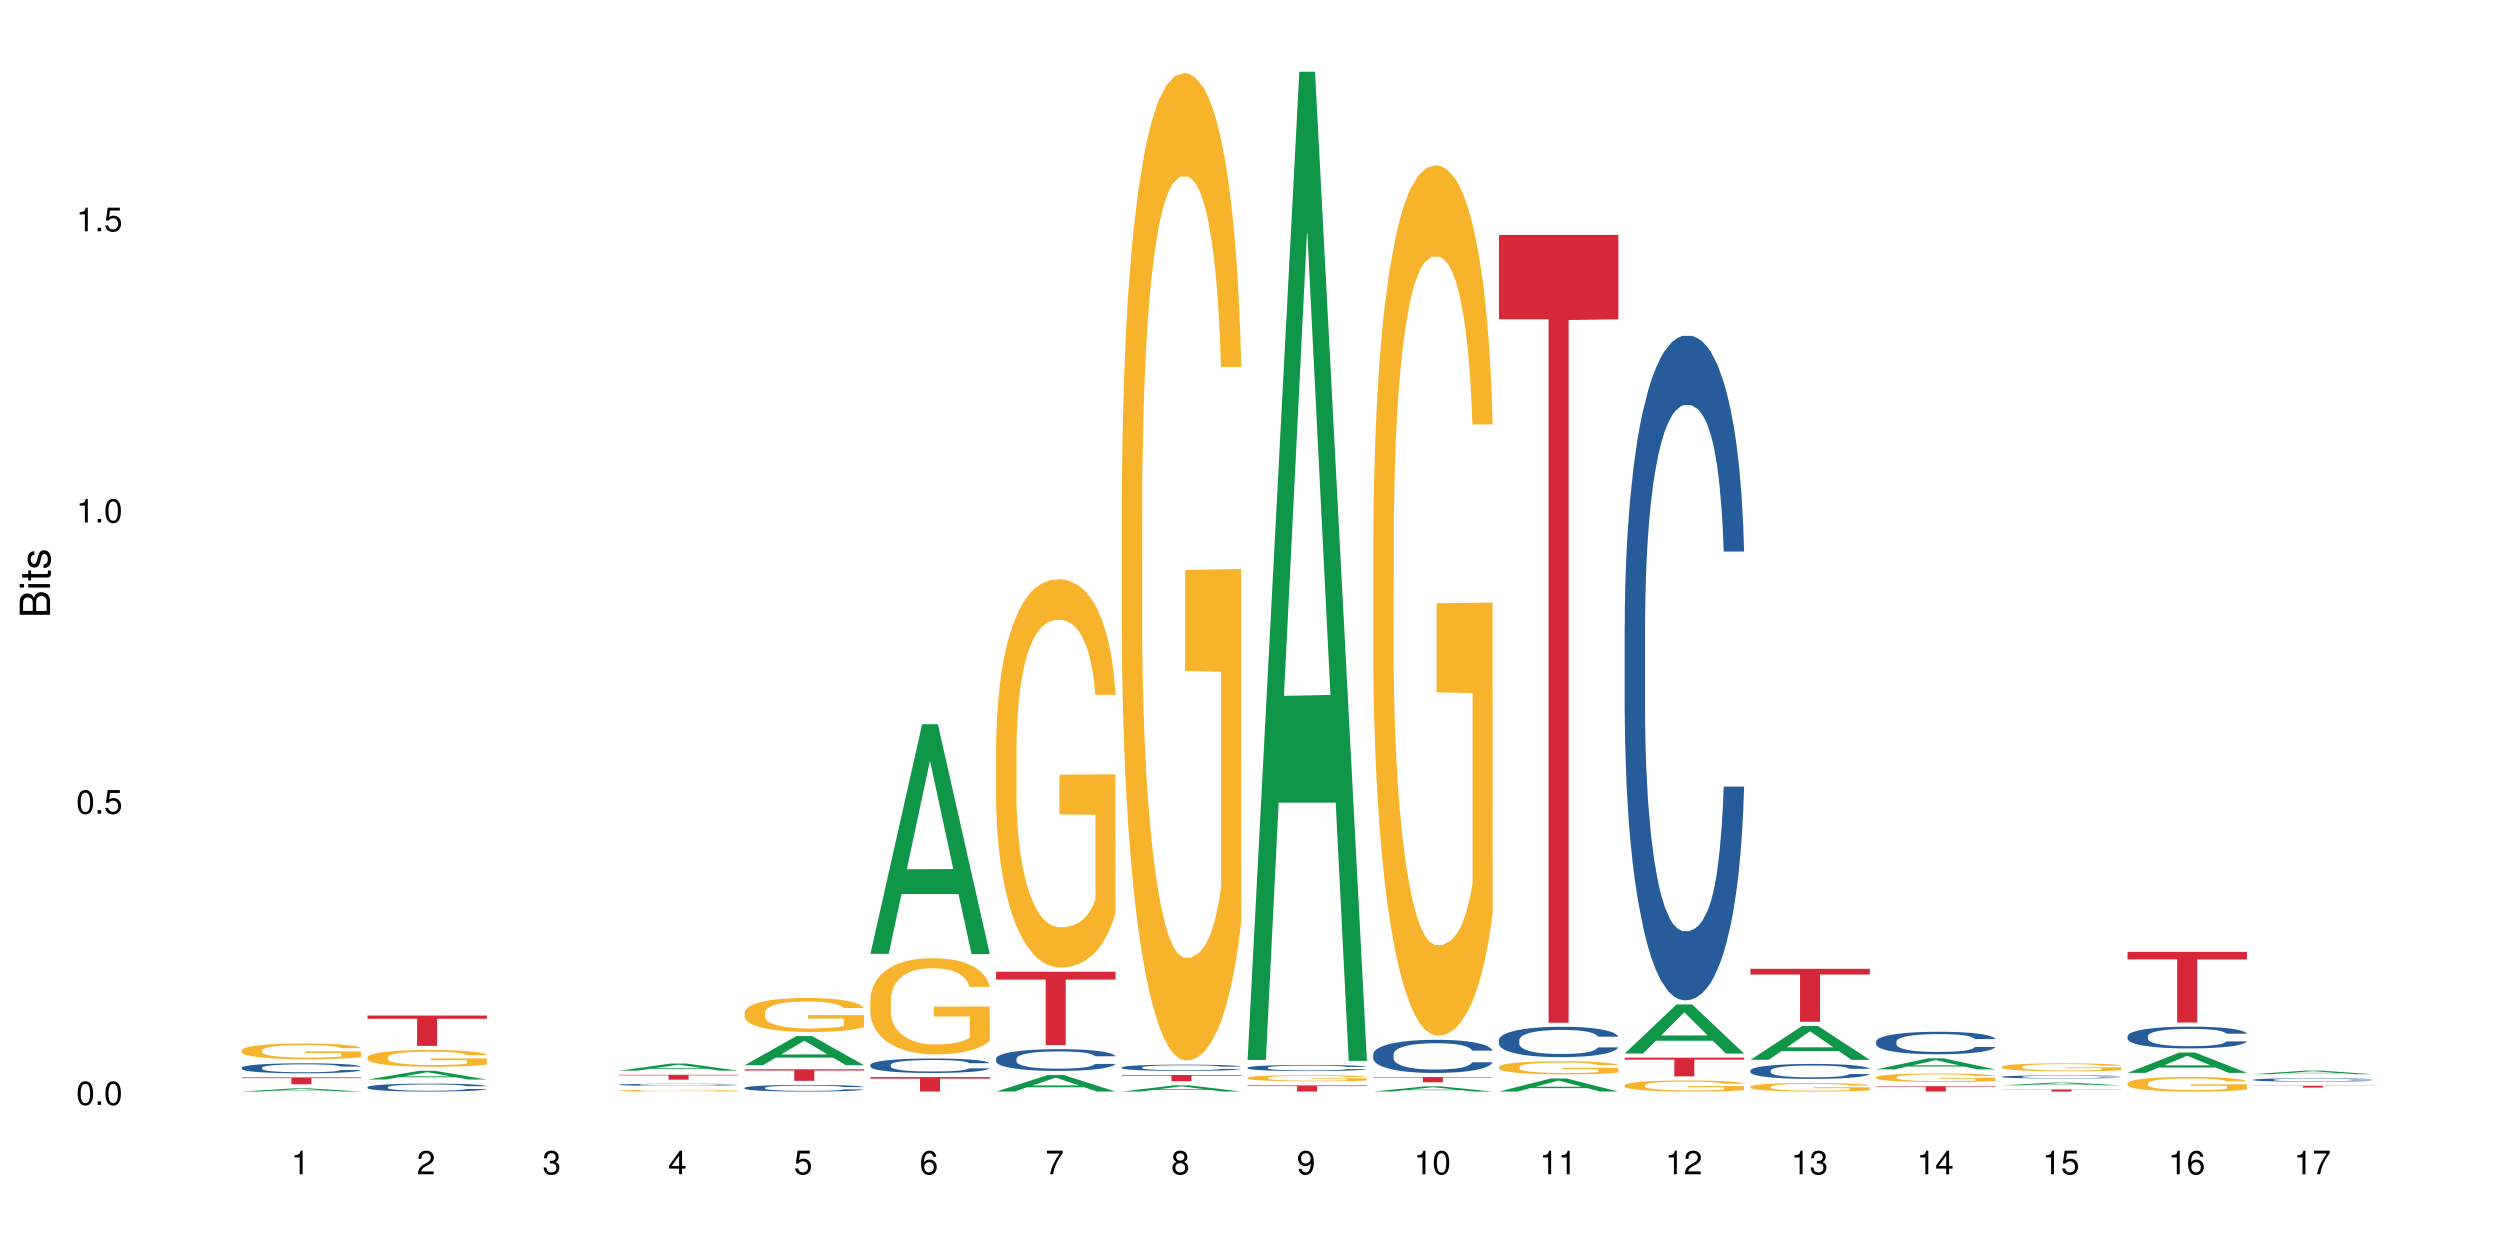 <?xml version="1.0" encoding="UTF-8"?>
<svg xmlns="http://www.w3.org/2000/svg" xmlns:xlink="http://www.w3.org/1999/xlink" width="720pt" height="360pt" viewBox="0 0 720 360" version="1.1">
<defs>
<g>
<symbol overflow="visible" id="glyph0-0">
<path style="stroke:none;" d=""/>
</symbol>
<symbol overflow="visible" id="glyph0-1">
<path style="stroke:none;" d="M 2.641 -6.797 C 2 -6.797 1.422 -6.531 1.078 -6.047 C 0.641 -5.453 0.406 -4.547 0.406 -3.297 C 0.406 -1 1.188 0.219 2.641 0.219 C 4.078 0.219 4.859 -1 4.859 -3.234 C 4.859 -4.562 4.656 -5.438 4.203 -6.047 C 3.844 -6.531 3.281 -6.797 2.641 -6.797 Z M 2.641 -6.047 C 3.547 -6.047 4 -5.125 4 -3.312 C 4 -1.375 3.562 -0.484 2.625 -0.484 C 1.734 -0.484 1.281 -1.422 1.281 -3.281 C 1.281 -5.141 1.734 -6.047 2.641 -6.047 Z M 2.641 -6.047 "/>
</symbol>
<symbol overflow="visible" id="glyph0-2">
<path style="stroke:none;" d="M 1.828 -1 L 0.828 -1 L 0.828 0 L 1.828 0 Z M 1.828 -1 "/>
</symbol>
<symbol overflow="visible" id="glyph0-3">
<path style="stroke:none;" d="M 4.562 -6.797 L 1.062 -6.797 L 0.547 -3.094 L 1.328 -3.094 C 1.719 -3.562 2.047 -3.734 2.578 -3.734 C 3.484 -3.734 4.062 -3.109 4.062 -2.094 C 4.062 -1.125 3.484 -0.531 2.578 -0.531 C 1.828 -0.531 1.375 -0.906 1.188 -1.672 L 0.328 -1.672 C 0.453 -1.109 0.547 -0.844 0.75 -0.594 C 1.125 -0.078 1.828 0.219 2.594 0.219 C 3.969 0.219 4.922 -0.781 4.922 -2.219 C 4.922 -3.562 4.031 -4.484 2.719 -4.484 C 2.25 -4.484 1.859 -4.359 1.469 -4.062 L 1.734 -5.969 L 4.562 -5.969 Z M 4.562 -6.797 "/>
</symbol>
<symbol overflow="visible" id="glyph0-4">
<path style="stroke:none;" d="M 2.484 -4.844 L 2.484 0 L 3.328 0 L 3.328 -6.797 L 2.766 -6.797 C 2.469 -5.75 2.281 -5.609 0.984 -5.453 L 0.984 -4.844 Z M 2.484 -4.844 "/>
</symbol>
<symbol overflow="visible" id="glyph0-5">
<path style="stroke:none;" d="M 4.859 -0.828 L 1.281 -0.828 C 1.359 -1.391 1.672 -1.75 2.5 -2.234 L 3.469 -2.75 C 4.406 -3.266 4.906 -3.969 4.906 -4.812 C 4.906 -5.375 4.672 -5.906 4.266 -6.266 C 3.859 -6.625 3.375 -6.797 2.719 -6.797 C 1.859 -6.797 1.219 -6.5 0.844 -5.922 C 0.609 -5.562 0.5 -5.125 0.484 -4.438 L 1.328 -4.438 C 1.359 -4.906 1.406 -5.188 1.531 -5.406 C 1.75 -5.812 2.188 -6.062 2.703 -6.062 C 3.469 -6.062 4.031 -5.516 4.031 -4.781 C 4.031 -4.25 3.719 -3.797 3.125 -3.438 L 2.234 -2.938 C 0.812 -2.141 0.406 -1.5 0.328 0 L 4.859 0 Z M 4.859 -0.828 "/>
</symbol>
<symbol overflow="visible" id="glyph0-6">
<path style="stroke:none;" d="M 2.125 -3.125 L 2.578 -3.125 C 3.516 -3.125 3.984 -2.703 3.984 -1.891 C 3.984 -1.031 3.469 -0.531 2.578 -0.531 C 1.656 -0.531 1.203 -0.984 1.156 -1.969 L 0.312 -1.969 C 0.344 -1.422 0.438 -1.078 0.609 -0.766 C 0.953 -0.109 1.625 0.219 2.547 0.219 C 3.953 0.219 4.859 -0.609 4.859 -1.906 C 4.859 -2.766 4.516 -3.25 3.703 -3.516 C 4.344 -3.766 4.656 -4.25 4.656 -4.938 C 4.656 -6.109 3.875 -6.797 2.578 -6.797 C 1.203 -6.797 0.484 -6.047 0.453 -4.609 L 1.297 -4.609 C 1.312 -5.016 1.344 -5.25 1.453 -5.453 C 1.641 -5.828 2.062 -6.062 2.594 -6.062 C 3.344 -6.062 3.797 -5.625 3.797 -4.906 C 3.797 -4.422 3.609 -4.141 3.25 -3.984 C 3.016 -3.891 2.719 -3.844 2.125 -3.844 Z M 2.125 -3.125 "/>
</symbol>
<symbol overflow="visible" id="glyph0-7">
<path style="stroke:none;" d="M 3.141 -1.625 L 3.141 0 L 3.984 0 L 3.984 -1.625 L 4.984 -1.625 L 4.984 -2.391 L 3.984 -2.391 L 3.984 -6.797 L 3.359 -6.797 L 0.266 -2.516 L 0.266 -1.625 Z M 3.141 -2.391 L 1 -2.391 L 3.141 -5.359 Z M 3.141 -2.391 "/>
</symbol>
<symbol overflow="visible" id="glyph0-8">
<path style="stroke:none;" d="M 4.781 -5.031 C 4.609 -6.141 3.891 -6.797 2.844 -6.797 C 2.094 -6.797 1.422 -6.438 1.031 -5.828 C 0.609 -5.172 0.406 -4.344 0.406 -3.094 C 0.406 -1.953 0.578 -1.234 0.984 -0.625 C 1.359 -0.078 1.953 0.219 2.703 0.219 C 3.984 0.219 4.922 -0.734 4.922 -2.078 C 4.922 -3.344 4.062 -4.234 2.844 -4.234 C 2.172 -4.234 1.641 -3.969 1.281 -3.469 C 1.281 -5.125 1.828 -6.047 2.797 -6.047 C 3.391 -6.047 3.797 -5.672 3.938 -5.031 Z M 2.734 -3.484 C 3.547 -3.484 4.062 -2.922 4.062 -2 C 4.062 -1.156 3.484 -0.531 2.703 -0.531 C 1.922 -0.531 1.328 -1.188 1.328 -2.047 C 1.328 -2.891 1.906 -3.484 2.734 -3.484 Z M 2.734 -3.484 "/>
</symbol>
<symbol overflow="visible" id="glyph0-9">
<path style="stroke:none;" d="M 4.984 -6.797 L 0.438 -6.797 L 0.438 -5.969 L 4.109 -5.969 C 2.5 -3.656 1.828 -2.234 1.328 0 L 2.219 0 C 2.594 -2.172 3.453 -4.047 4.984 -6.094 Z M 4.984 -6.797 "/>
</symbol>
<symbol overflow="visible" id="glyph0-10">
<path style="stroke:none;" d="M 3.75 -3.578 C 4.453 -4 4.688 -4.344 4.688 -4.984 C 4.688 -6.047 3.844 -6.797 2.641 -6.797 C 1.438 -6.797 0.594 -6.047 0.594 -4.984 C 0.594 -4.359 0.828 -4.016 1.516 -3.578 C 0.734 -3.203 0.359 -2.641 0.359 -1.891 C 0.359 -0.641 1.297 0.219 2.641 0.219 C 3.984 0.219 4.922 -0.641 4.922 -1.875 C 4.922 -2.641 4.531 -3.203 3.75 -3.578 Z M 2.641 -6.047 C 3.359 -6.047 3.812 -5.625 3.812 -4.969 C 3.812 -4.344 3.344 -3.922 2.641 -3.922 C 1.922 -3.922 1.453 -4.344 1.453 -4.984 C 1.453 -5.625 1.922 -6.047 2.641 -6.047 Z M 2.641 -3.203 C 3.484 -3.203 4.062 -2.672 4.062 -1.875 C 4.062 -1.062 3.484 -0.531 2.625 -0.531 C 1.797 -0.531 1.219 -1.078 1.219 -1.875 C 1.219 -2.672 1.797 -3.203 2.641 -3.203 Z M 2.641 -3.203 "/>
</symbol>
<symbol overflow="visible" id="glyph0-11">
<path style="stroke:none;" d="M 0.516 -1.547 C 0.672 -0.438 1.406 0.219 2.438 0.219 C 3.188 0.219 3.859 -0.141 4.266 -0.75 C 4.688 -1.406 4.891 -2.25 4.891 -3.484 C 4.891 -4.625 4.703 -5.359 4.312 -5.953 C 3.938 -6.5 3.344 -6.797 2.594 -6.797 C 1.297 -6.797 0.359 -5.844 0.359 -4.516 C 0.359 -3.25 1.234 -2.344 2.453 -2.344 C 3.094 -2.344 3.562 -2.578 4.016 -3.109 C 4 -1.453 3.469 -0.531 2.5 -0.531 C 1.906 -0.531 1.484 -0.906 1.359 -1.547 Z M 2.578 -6.062 C 3.375 -6.062 3.969 -5.406 3.969 -4.531 C 3.969 -3.688 3.375 -3.094 2.547 -3.094 C 1.734 -3.094 1.234 -3.672 1.234 -4.578 C 1.234 -5.438 1.797 -6.062 2.578 -6.062 Z M 2.578 -6.062 "/>
</symbol>
<symbol overflow="visible" id="glyph1-0">
<path style="stroke:none;" d=""/>
</symbol>
<symbol overflow="visible" id="glyph1-1">
<path style="stroke:none;" d="M 0 -0.953 L 0 -4.891 C 0 -5.719 -0.234 -6.344 -0.734 -6.797 C -1.188 -7.234 -1.812 -7.469 -2.5 -7.469 C -3.547 -7.469 -4.188 -7 -4.625 -5.875 C -4.984 -6.672 -5.641 -7.094 -6.531 -7.094 C -7.156 -7.094 -7.734 -6.859 -8.141 -6.391 C -8.562 -5.938 -8.75 -5.344 -8.75 -4.5 L -8.75 -0.953 Z M -4.984 -2.062 L -7.766 -2.062 L -7.766 -4.219 C -7.766 -4.844 -7.688 -5.203 -7.453 -5.5 C -7.219 -5.812 -6.859 -5.969 -6.375 -5.969 C -5.906 -5.969 -5.531 -5.812 -5.297 -5.5 C -5.062 -5.203 -4.984 -4.844 -4.984 -4.219 Z M -0.984 -2.062 L -4 -2.062 L -4 -4.781 C -4 -5.328 -3.859 -5.688 -3.578 -5.953 C -3.297 -6.219 -2.922 -6.359 -2.484 -6.359 C -2.062 -6.359 -1.688 -6.219 -1.406 -5.953 C -1.109 -5.688 -0.984 -5.328 -0.984 -4.781 Z M -0.984 -2.062 "/>
</symbol>
<symbol overflow="visible" id="glyph1-2">
<path style="stroke:none;" d="M -6.281 -1.797 L -6.281 -0.797 L 0 -0.797 L 0 -1.797 Z M -8.75 -1.797 L -8.75 -0.797 L -7.484 -0.797 L -7.484 -1.797 Z M -8.75 -1.797 "/>
</symbol>
<symbol overflow="visible" id="glyph1-3">
<path style="stroke:none;" d="M -6.281 -3.047 L -6.281 -2.016 L -8.016 -2.016 L -8.016 -1.016 L -6.281 -1.016 L -6.281 -0.172 L -5.469 -0.172 L -5.469 -1.016 L -0.719 -1.016 C -0.078 -1.016 0.281 -1.453 0.281 -2.234 C 0.281 -2.469 0.25 -2.719 0.188 -3.047 L -0.641 -3.047 C -0.609 -2.922 -0.594 -2.766 -0.594 -2.562 C -0.594 -2.141 -0.719 -2.016 -1.156 -2.016 L -5.469 -2.016 L -5.469 -3.047 Z M -6.281 -3.047 "/>
</symbol>
<symbol overflow="visible" id="glyph1-4">
<path style="stroke:none;" d="M -4.531 -5.25 C -5.766 -5.25 -6.469 -4.422 -6.469 -2.969 C -6.469 -1.516 -5.719 -0.562 -4.547 -0.562 C -3.562 -0.562 -3.094 -1.062 -2.734 -2.562 L -2.516 -3.484 C -2.344 -4.188 -2.094 -4.469 -1.625 -4.469 C -1.047 -4.469 -0.641 -3.875 -0.641 -3 C -0.641 -2.453 -0.797 -2 -1.062 -1.75 C -1.25 -1.594 -1.422 -1.531 -1.875 -1.469 L -1.875 -0.406 C -0.422 -0.453 0.281 -1.266 0.281 -2.922 C 0.281 -4.5 -0.5 -5.516 -1.719 -5.516 C -2.656 -5.516 -3.172 -4.984 -3.469 -3.734 L -3.703 -2.766 C -3.891 -1.953 -4.156 -1.609 -4.594 -1.609 C -5.172 -1.609 -5.547 -2.125 -5.547 -2.938 C -5.547 -3.75 -5.203 -4.172 -4.531 -4.203 Z M -4.531 -5.25 "/>
</symbol>
</g>
</defs>
<g id="surface58543">
<rect x="0" y="0" width="720" height="360" style="fill:rgb(100%,100%,100%);fill-opacity:1;stroke:none;"/>
<path style=" stroke:none;fill-rule:nonzero;fill:rgb(6.275%,58.824%,28.235%);fill-opacity:1;" d="M 69.629 314.371 L 69.668 314.367 L 84.551 313.445 L 89.07 313.445 L 104.027 314.371 L 98.77 314.371 L 95.023 314.129 L 78.598 314.129 L 74.922 314.371 L 69.629 314.371 L 80.176 314.031 L 93.516 314.027 L 86.863 313.598 L 86.719 313.598 L 80.141 314.027 L 80.176 314.031 Z M 69.629 314.371 "/>
<path style=" stroke:none;fill-rule:nonzero;fill:rgb(14.51%,36.078%,60%);fill-opacity:1;" d="M 69.629 307.484 L 69.672 307.484 L 69.672 307.418 L 69.797 307.32 L 70.09 307.191 L 70.383 307.105 L 71.141 306.953 L 72.188 306.801 L 73.277 306.684 L 74.074 306.617 L 74.789 306.566 L 76.426 306.469 L 77.473 306.418 L 78.605 306.371 L 79.992 306.328 L 80.996 306.301 L 83.262 306.258 L 84.941 306.242 L 86.242 306.234 L 89.051 306.234 L 90.73 306.242 L 91.945 306.258 L 93.289 306.277 L 94.422 306.301 L 96.391 306.359 L 98.152 306.434 L 98.949 306.477 L 100.207 306.555 L 101.172 306.637 L 101.844 306.703 L 102.602 306.801 L 103.27 306.918 L 103.773 307.055 L 104.027 307.168 L 98.152 307.168 L 97.859 307.062 L 97.523 306.98 L 96.895 306.871 L 96.266 306.797 L 95.387 306.719 L 94.586 306.668 L 93.496 306.621 L 92.531 306.59 L 91.527 306.566 L 90.562 306.547 L 88.715 306.531 L 86.574 306.531 L 85.777 306.539 L 84.145 306.559 L 83.262 306.578 L 82.004 306.613 L 81.121 306.648 L 80.074 306.703 L 79.359 306.746 L 78.48 306.812 L 77.852 306.875 L 77.137 306.961 L 76.719 307.027 L 76.34 307.102 L 76.004 307.188 L 75.754 307.281 L 75.586 307.379 L 75.5 307.473 L 75.5 307.879 L 75.586 307.973 L 75.797 308.086 L 76.34 308.246 L 77.137 308.387 L 78.062 308.496 L 78.941 308.574 L 79.445 308.609 L 80.117 308.652 L 81.164 308.707 L 82.676 308.758 L 83.555 308.781 L 84.898 308.801 L 86.281 308.812 L 88.129 308.812 L 89.766 308.801 L 90.855 308.789 L 91.988 308.766 L 93.539 308.723 L 94.504 308.68 L 95.344 308.629 L 95.973 308.578 L 96.391 308.539 L 97.02 308.457 L 97.523 308.367 L 97.902 308.273 L 98.152 308.184 L 104.027 308.184 L 103.773 308.289 L 103.398 308.395 L 103.02 308.469 L 102.434 308.562 L 101.762 308.645 L 100.797 308.734 L 100 308.797 L 98.949 308.859 L 97.984 308.91 L 96.938 308.957 L 95.387 309.008 L 94.379 309.035 L 93.289 309.059 L 91.988 309.078 L 90.352 309.098 L 88.59 309.109 L 86.953 309.109 L 85.191 309.105 L 83.891 309.094 L 82.172 309.07 L 80.031 309.023 L 78.48 308.973 L 77.266 308.926 L 76.215 308.871 L 75.039 308.801 L 73.531 308.684 L 72.609 308.594 L 71.977 308.523 L 71.266 308.418 L 70.762 308.328 L 70.176 308.18 L 69.754 307.992 L 69.629 307.848 Z M 69.629 307.484 "/>
<path style=" stroke:none;fill-rule:nonzero;fill:rgb(96.863%,70.196%,16.863%);fill-opacity:1;" d="M 69.629 302.465 L 69.672 302.461 L 69.672 302.375 L 69.84 302.191 L 70.258 301.934 L 70.805 301.723 L 71.391 301.559 L 71.77 301.469 L 72.398 301.348 L 72.941 301.254 L 74.328 301.07 L 76.09 300.895 L 77.055 300.82 L 78.145 300.75 L 79.695 300.672 L 80.41 300.641 L 82.59 300.578 L 85.066 300.535 L 87.793 300.523 L 89.051 300.527 L 90.77 300.543 L 93.121 300.59 L 94.461 300.629 L 95.512 300.672 L 96.602 300.727 L 97.945 300.809 L 99.203 300.906 L 100.207 301.008 L 101.215 301.129 L 102.055 301.262 L 102.766 301.406 L 103.398 301.582 L 103.773 301.727 L 104.027 301.871 L 98.195 301.871 L 97.859 301.727 L 97.48 301.613 L 96.852 301.477 L 96.223 301.379 L 95.594 301.301 L 94.422 301.191 L 93.414 301.125 L 92.156 301.07 L 90.938 301.031 L 89.555 301.008 L 88.715 301 L 86.492 301 L 84.48 301.027 L 83.305 301.059 L 82.465 301.094 L 81.289 301.156 L 80.578 301.207 L 80.156 301.238 L 78.898 301.367 L 78.062 301.484 L 77.598 301.562 L 77.012 301.684 L 76.594 301.797 L 76.133 301.961 L 75.879 302.086 L 75.543 302.367 L 75.5 303.113 L 75.629 303.27 L 75.879 303.441 L 76.215 303.59 L 76.719 303.746 L 77.223 303.867 L 78.102 304.027 L 78.859 304.137 L 79.445 304.207 L 80.578 304.316 L 81.039 304.355 L 82.129 304.43 L 83.262 304.488 L 84.645 304.535 L 85.695 304.562 L 87.371 304.582 L 89.512 304.582 L 92.027 304.559 L 93.625 304.523 L 94.715 304.492 L 95.426 304.461 L 96.309 304.418 L 96.938 304.375 L 97.523 304.328 L 98.238 304.258 L 98.238 303.27 L 87.875 303.266 L 87.875 302.801 L 103.984 302.797 L 104.027 304.418 L 103.145 304.527 L 102.055 304.637 L 101.004 304.719 L 99.914 304.789 L 98.363 304.867 L 97.105 304.918 L 95.176 304.977 L 93.414 305.012 L 91.566 305.035 L 89.934 305.051 L 88.004 305.055 L 86.281 305.047 L 84.438 305.02 L 82.969 304.988 L 81.625 304.945 L 80.285 304.891 L 78.605 304.805 L 77.516 304.734 L 76.383 304.648 L 75.25 304.543 L 74.242 304.434 L 73.574 304.348 L 72.902 304.246 L 72.188 304.121 L 71.516 303.98 L 71.012 303.852 L 70.551 303.707 L 70.215 303.57 L 69.883 303.387 L 69.715 303.238 L 69.629 303.109 Z M 69.629 302.465 "/>
<path style=" stroke:none;fill-rule:nonzero;fill:rgb(83.922%,15.686%,22.353%);fill-opacity:1;" d="M 69.629 310.289 L 104.027 310.289 L 104.027 310.504 L 89.691 310.504 L 89.691 312.266 L 83.922 312.266 L 83.922 310.504 L 69.629 310.504 Z M 69.629 310.289 "/>
<path style=" stroke:none;fill-rule:nonzero;fill:rgb(6.275%,58.824%,28.235%);fill-opacity:1;" d="M 105.836 310.906 L 105.871 310.902 L 120.758 308.395 L 125.277 308.395 L 140.234 310.91 L 134.977 310.91 L 131.23 310.254 L 114.805 310.254 L 111.129 310.906 L 105.836 310.906 L 116.383 309.98 L 129.723 309.98 L 123.07 308.805 L 122.996 308.805 L 122.926 308.812 L 116.348 309.98 L 116.383 309.98 Z M 105.836 310.906 "/>
<path style=" stroke:none;fill-rule:nonzero;fill:rgb(14.51%,36.078%,60%);fill-opacity:1;" d="M 105.836 313.082 L 105.879 313.078 L 105.879 313.031 L 106.004 312.949 L 106.297 312.852 L 106.59 312.781 L 107.348 312.656 L 108.395 312.539 L 109.484 312.449 L 110.281 312.395 L 110.996 312.352 L 112.633 312.273 L 113.68 312.234 L 114.812 312.199 L 116.195 312.164 L 117.203 312.145 L 119.469 312.109 L 121.148 312.094 L 122.449 312.09 L 125.258 312.09 L 126.938 312.098 L 128.152 312.105 L 129.496 312.125 L 130.629 312.145 L 132.598 312.188 L 134.359 312.246 L 135.156 312.281 L 136.414 312.344 L 137.379 312.406 L 138.051 312.461 L 138.809 312.539 L 139.477 312.633 L 139.98 312.738 L 140.234 312.828 L 134.359 312.828 L 134.066 312.746 L 133.73 312.68 L 133.102 312.594 L 132.473 312.535 L 131.59 312.473 L 130.793 312.434 L 129.703 312.395 L 128.738 312.371 L 127.734 312.352 L 126.77 312.34 L 124.922 312.328 L 122.781 312.328 L 121.984 312.332 L 120.352 312.348 L 119.469 312.363 L 118.211 312.391 L 117.328 312.418 L 116.281 312.461 L 115.566 312.496 L 114.688 312.551 L 114.059 312.598 L 113.344 312.668 L 112.926 312.719 L 112.547 312.777 L 112.211 312.848 L 111.961 312.918 L 111.793 312.996 L 111.707 313.07 L 111.707 313.395 L 111.793 313.469 L 112.004 313.559 L 112.547 313.684 L 113.344 313.793 L 114.27 313.883 L 115.148 313.945 L 115.652 313.973 L 116.324 314.008 L 117.371 314.051 L 118.883 314.09 L 119.762 314.109 L 121.105 314.125 L 122.488 314.133 L 124.336 314.133 L 125.973 314.125 L 127.062 314.113 L 128.195 314.098 L 129.746 314.062 L 130.711 314.027 L 131.551 313.988 L 132.18 313.949 L 132.598 313.914 L 133.227 313.852 L 133.73 313.781 L 134.109 313.707 L 134.359 313.637 L 140.234 313.637 L 139.98 313.719 L 139.605 313.801 L 139.227 313.863 L 138.641 313.934 L 137.969 314 L 137.004 314.074 L 136.207 314.121 L 135.156 314.172 L 134.191 314.211 L 133.145 314.246 L 131.59 314.289 L 130.586 314.309 L 129.496 314.328 L 128.195 314.344 L 126.559 314.359 L 124.797 314.367 L 123.16 314.371 L 121.398 314.367 L 120.098 314.359 L 118.379 314.34 L 116.238 314.301 L 114.688 314.262 L 113.469 314.223 L 112.422 314.18 L 111.246 314.125 L 109.738 314.031 L 108.816 313.961 L 108.184 313.902 L 107.473 313.82 L 106.969 313.75 L 106.383 313.633 L 105.961 313.484 L 105.836 313.371 Z M 105.836 313.082 "/>
<path style=" stroke:none;fill-rule:nonzero;fill:rgb(96.863%,70.196%,16.863%);fill-opacity:1;" d="M 105.836 304.461 L 105.879 304.457 L 105.879 304.367 L 106.047 304.172 L 106.465 303.898 L 107.012 303.672 L 107.598 303.496 L 107.977 303.402 L 108.605 303.273 L 109.148 303.176 L 110.535 302.977 L 112.297 302.793 L 113.262 302.711 L 114.352 302.637 L 115.902 302.555 L 116.617 302.523 L 118.797 302.453 L 121.273 302.41 L 124 302.395 L 125.258 302.398 L 126.977 302.418 L 129.328 302.465 L 130.668 302.512 L 131.719 302.555 L 132.809 302.613 L 134.152 302.699 L 135.41 302.805 L 136.414 302.91 L 137.422 303.043 L 138.262 303.184 L 138.973 303.34 L 139.605 303.523 L 139.98 303.676 L 140.234 303.832 L 134.402 303.832 L 134.066 303.676 L 133.688 303.559 L 133.059 303.414 L 132.43 303.309 L 131.801 303.223 L 130.629 303.109 L 129.621 303.039 L 128.363 302.977 L 127.145 302.938 L 125.762 302.91 L 124.922 302.902 L 122.699 302.902 L 120.688 302.934 L 119.512 302.969 L 118.672 303.004 L 117.496 303.07 L 116.785 303.121 L 116.363 303.156 L 115.105 303.293 L 114.27 303.418 L 113.805 303.5 L 113.219 303.633 L 112.801 303.75 L 112.34 303.93 L 112.086 304.059 L 111.75 304.359 L 111.707 305.152 L 111.836 305.32 L 112.086 305.5 L 112.422 305.656 L 112.926 305.824 L 113.43 305.953 L 114.309 306.125 L 115.066 306.238 L 115.652 306.312 L 116.785 306.434 L 117.246 306.473 L 118.336 306.551 L 119.469 306.613 L 120.852 306.668 L 121.902 306.691 L 123.578 306.715 L 125.719 306.715 L 128.234 306.688 L 129.828 306.652 L 130.922 306.617 L 131.633 306.586 L 132.516 306.539 L 133.145 306.496 L 133.73 306.445 L 134.445 306.371 L 134.445 305.32 L 124.082 305.316 L 124.082 304.82 L 140.191 304.816 L 140.234 306.539 L 139.352 306.656 L 138.262 306.773 L 137.211 306.859 L 136.121 306.934 L 134.57 307.02 L 133.312 307.07 L 131.383 307.133 L 129.621 307.172 L 127.773 307.199 L 126.137 307.211 L 124.211 307.215 L 122.488 307.207 L 120.645 307.18 L 119.176 307.145 L 117.832 307.102 L 116.492 307.043 L 114.812 306.953 L 113.723 306.879 L 112.59 306.785 L 111.457 306.676 L 110.449 306.555 L 109.781 306.465 L 109.109 306.359 L 108.395 306.227 L 107.723 306.078 L 107.219 305.941 L 106.758 305.785 L 106.422 305.641 L 106.09 305.441 L 105.922 305.285 L 105.836 305.148 Z M 105.836 304.461 "/>
<path style=" stroke:none;fill-rule:nonzero;fill:rgb(83.922%,15.686%,22.353%);fill-opacity:1;" d="M 105.836 292.473 L 140.234 292.473 L 140.234 293.41 L 125.898 293.418 L 125.898 301.215 L 120.129 301.215 L 120.129 293.426 L 120.047 293.41 L 105.836 293.41 Z M 105.836 292.473 "/>
<path style=" stroke:none;fill-rule:nonzero;fill:rgb(6.275%,58.824%,28.235%);fill-opacity:1;" d="M 178.25 308.355 L 178.285 308.355 L 193.172 306.301 L 197.691 306.301 L 212.648 308.359 L 207.391 308.359 L 203.645 307.82 L 187.219 307.82 L 183.543 308.355 L 178.25 308.355 L 188.797 307.598 L 202.137 307.598 L 195.484 306.637 L 195.41 306.637 L 195.34 306.641 L 188.762 307.598 L 188.797 307.598 Z M 178.25 308.355 "/>
<path style=" stroke:none;fill-rule:nonzero;fill:rgb(14.51%,36.078%,60%);fill-opacity:1;" d="M 178.25 312.379 L 178.293 312.379 L 178.293 312.367 L 178.418 312.348 L 178.711 312.32 L 179.004 312.305 L 179.762 312.273 L 180.809 312.242 L 181.898 312.219 L 182.695 312.203 L 183.41 312.195 L 185.047 312.176 L 186.094 312.164 L 187.227 312.156 L 188.609 312.148 L 189.617 312.141 L 191.883 312.133 L 193.562 312.129 L 199.348 312.129 L 200.566 312.133 L 201.91 312.137 L 203.039 312.141 L 205.012 312.152 L 206.773 312.168 L 207.57 312.176 L 208.828 312.191 L 209.793 312.207 L 210.465 312.223 L 211.219 312.242 L 211.891 312.266 L 212.395 312.293 L 212.648 312.316 L 206.773 312.316 L 206.48 312.293 L 206.145 312.277 L 205.516 312.258 L 204.887 312.242 L 204.004 312.227 L 203.207 312.215 L 202.117 312.207 L 201.152 312.199 L 200.148 312.195 L 199.184 312.191 L 197.336 312.188 L 194.398 312.188 L 192.766 312.191 L 191.883 312.195 L 190.625 312.203 L 189.742 312.211 L 188.695 312.223 L 187.98 312.23 L 187.102 312.246 L 186.473 312.258 L 185.758 312.273 L 185.34 312.289 L 184.961 312.301 L 184.625 312.32 L 184.375 312.34 L 184.207 312.359 L 184.121 312.375 L 184.121 312.457 L 184.207 312.477 L 184.418 312.5 L 184.961 312.531 L 185.758 312.559 L 186.68 312.582 L 187.562 312.598 L 188.066 312.605 L 188.738 312.613 L 189.785 312.625 L 191.297 312.637 L 192.176 312.641 L 193.52 312.645 L 198.387 312.645 L 199.477 312.641 L 200.609 312.637 L 202.16 312.629 L 203.125 312.617 L 203.965 312.609 L 204.594 312.598 L 205.012 312.59 L 205.641 312.574 L 206.145 312.555 L 206.523 312.539 L 206.773 312.52 L 212.648 312.52 L 212.395 312.539 L 212.016 312.562 L 211.641 312.578 L 211.055 312.594 L 210.383 312.613 L 209.418 312.629 L 208.621 312.641 L 207.57 312.656 L 206.605 312.664 L 205.559 312.676 L 204.004 312.684 L 203 312.691 L 201.91 312.695 L 200.609 312.699 L 198.973 312.703 L 197.211 312.707 L 195.574 312.707 L 193.812 312.703 L 192.512 312.703 L 190.793 312.699 L 188.652 312.688 L 187.102 312.68 L 185.883 312.668 L 184.836 312.656 L 183.66 312.645 L 182.152 312.621 L 181.227 312.602 L 180.598 312.586 L 179.887 312.566 L 179.383 312.547 L 178.797 312.52 L 178.375 312.48 L 178.25 312.453 Z M 178.25 312.379 "/>
<path style=" stroke:none;fill-rule:nonzero;fill:rgb(96.863%,70.196%,16.863%);fill-opacity:1;" d="M 178.25 314.094 L 178.293 314.094 L 178.293 314.082 L 178.461 314.062 L 178.879 314.035 L 179.426 314.016 L 180.012 313.996 L 180.391 313.988 L 181.02 313.973 L 181.562 313.965 L 182.949 313.945 L 184.711 313.926 L 185.676 313.918 L 186.766 313.91 L 188.316 313.902 L 189.031 313.898 L 191.211 313.891 L 193.688 313.887 L 199.391 313.887 L 201.742 313.891 L 203.082 313.898 L 204.133 313.902 L 205.223 313.906 L 206.562 313.914 L 207.824 313.926 L 208.828 313.938 L 209.836 313.949 L 210.676 313.965 L 211.387 313.98 L 212.016 314 L 212.395 314.016 L 212.648 314.031 L 206.816 314.031 L 206.48 314.016 L 206.102 314.004 L 205.473 313.988 L 204.844 313.977 L 204.215 313.969 L 203.039 313.957 L 202.035 313.949 L 200.777 313.945 L 199.559 313.941 L 198.176 313.938 L 193.098 313.938 L 191.926 313.941 L 191.086 313.945 L 189.91 313.953 L 189.199 313.957 L 188.777 313.961 L 187.52 313.977 L 186.68 313.988 L 186.219 313.996 L 185.633 314.012 L 185.215 314.023 L 184.754 314.039 L 184.5 314.055 L 184.164 314.082 L 184.121 314.164 L 184.25 314.18 L 184.5 314.199 L 184.836 314.215 L 185.34 314.23 L 185.844 314.242 L 186.723 314.262 L 187.48 314.273 L 188.066 314.281 L 189.199 314.293 L 189.66 314.297 L 190.75 314.305 L 191.883 314.309 L 193.266 314.316 L 194.316 314.316 L 195.992 314.32 L 198.133 314.32 L 200.648 314.316 L 202.242 314.312 L 203.336 314.309 L 204.047 314.309 L 204.93 314.301 L 205.559 314.297 L 206.145 314.293 L 206.859 314.285 L 206.859 314.18 L 196.496 314.18 L 196.496 314.129 L 212.605 314.129 L 212.648 314.301 L 211.766 314.312 L 210.676 314.324 L 209.625 314.336 L 208.535 314.344 L 206.984 314.352 L 205.727 314.355 L 203.797 314.363 L 202.035 314.367 L 200.188 314.367 L 198.551 314.371 L 194.902 314.371 L 193.059 314.367 L 191.59 314.363 L 190.246 314.359 L 188.906 314.352 L 187.227 314.344 L 186.137 314.336 L 185.004 314.328 L 183.871 314.316 L 182.863 314.305 L 182.191 314.293 L 181.523 314.285 L 180.809 314.27 L 179.633 314.242 L 179.172 314.227 L 178.836 314.211 L 178.5 314.191 L 178.336 314.176 L 178.25 314.164 Z M 178.25 314.094 "/>
<path style=" stroke:none;fill-rule:nonzero;fill:rgb(83.922%,15.686%,22.353%);fill-opacity:1;" d="M 178.25 309.539 L 212.648 309.539 L 212.648 309.688 L 198.312 309.691 L 198.312 310.949 L 192.543 310.949 L 192.543 309.691 L 192.461 309.688 L 178.25 309.688 Z M 178.25 309.539 "/>
<path style=" stroke:none;fill-rule:nonzero;fill:rgb(6.275%,58.824%,28.235%);fill-opacity:1;" d="M 214.457 306.766 L 214.492 306.758 L 229.379 298.391 L 233.898 298.391 L 248.855 306.773 L 243.598 306.773 L 239.852 304.586 L 223.422 304.586 L 219.75 306.766 L 214.457 306.766 L 225.004 303.68 L 238.344 303.672 L 231.691 299.758 L 231.617 299.75 L 231.547 299.773 L 224.969 303.672 L 225.004 303.68 Z M 214.457 306.766 "/>
<path style=" stroke:none;fill-rule:nonzero;fill:rgb(14.51%,36.078%,60%);fill-opacity:1;" d="M 214.457 313.289 L 214.5 313.285 L 214.5 313.246 L 214.625 313.18 L 214.918 313.094 L 215.211 313.035 L 215.969 312.934 L 217.016 312.832 L 218.105 312.758 L 218.902 312.711 L 219.617 312.676 L 221.254 312.613 L 222.301 312.578 L 223.434 312.547 L 224.816 312.52 L 225.824 312.5 L 228.09 312.473 L 229.77 312.461 L 231.066 312.457 L 233.879 312.457 L 235.555 312.461 L 236.773 312.473 L 238.117 312.484 L 239.246 312.5 L 241.219 312.539 L 242.98 312.59 L 243.777 312.617 L 245.035 312.672 L 246 312.723 L 246.672 312.77 L 247.426 312.832 L 248.098 312.914 L 248.602 313 L 248.855 313.078 L 242.98 313.078 L 242.688 313.008 L 242.352 312.953 L 241.723 312.883 L 241.094 312.832 L 240.211 312.781 L 239.414 312.746 L 238.324 312.711 L 237.359 312.691 L 236.352 312.676 L 235.391 312.664 L 233.543 312.656 L 231.402 312.656 L 230.605 312.66 L 228.973 312.672 L 228.09 312.684 L 226.832 312.711 L 225.949 312.73 L 224.902 312.766 L 224.188 312.797 L 223.309 312.844 L 222.68 312.883 L 221.965 312.941 L 221.547 312.984 L 221.168 313.035 L 220.832 313.09 L 220.582 313.152 L 220.414 313.219 L 220.328 313.281 L 220.328 313.551 L 220.414 313.613 L 220.625 313.688 L 221.168 313.793 L 221.965 313.887 L 222.887 313.961 L 223.77 314.012 L 224.273 314.039 L 224.945 314.066 L 225.992 314.102 L 227.504 314.137 L 228.383 314.148 L 229.727 314.164 L 231.109 314.172 L 232.957 314.172 L 234.59 314.164 L 235.684 314.156 L 236.816 314.141 L 238.367 314.113 L 239.332 314.082 L 240.172 314.051 L 240.801 314.016 L 241.219 313.988 L 241.848 313.934 L 242.352 313.875 L 242.73 313.812 L 242.98 313.754 L 248.855 313.754 L 248.602 313.824 L 248.223 313.895 L 247.848 313.945 L 247.258 314.004 L 246.59 314.059 L 245.625 314.121 L 244.828 314.16 L 243.777 314.203 L 242.812 314.238 L 241.766 314.266 L 240.211 314.301 L 239.207 314.32 L 238.117 314.336 L 236.816 314.352 L 235.18 314.363 L 233.418 314.367 L 231.781 314.371 L 230.02 314.367 L 228.719 314.359 L 227 314.344 L 224.859 314.312 L 223.309 314.281 L 222.09 314.246 L 221.043 314.211 L 219.867 314.164 L 218.359 314.086 L 217.434 314.027 L 216.805 313.98 L 216.094 313.91 L 215.59 313.848 L 215.004 313.75 L 214.582 313.625 L 214.457 313.531 Z M 214.457 313.289 "/>
<path style=" stroke:none;fill-rule:nonzero;fill:rgb(96.863%,70.196%,16.863%);fill-opacity:1;" d="M 214.457 291.609 L 214.5 291.602 L 214.5 291.422 L 214.668 291.02 L 215.086 290.465 L 215.633 290.012 L 216.219 289.652 L 216.598 289.465 L 217.227 289.195 L 217.77 289 L 219.156 288.598 L 220.918 288.223 L 221.883 288.062 L 222.973 287.91 L 224.523 287.738 L 225.238 287.676 L 227.418 287.531 L 229.895 287.445 L 232.621 287.418 L 233.879 287.426 L 235.598 287.461 L 237.949 287.559 L 239.289 287.648 L 240.34 287.738 L 241.43 287.855 L 242.77 288.035 L 244.031 288.25 L 245.035 288.465 L 246.043 288.73 L 246.883 289.02 L 247.594 289.332 L 248.223 289.707 L 248.602 290.02 L 248.855 290.332 L 243.023 290.332 L 242.688 290.02 L 242.309 289.777 L 241.68 289.484 L 241.051 289.27 L 240.422 289.098 L 239.246 288.867 L 238.242 288.723 L 236.984 288.598 L 235.766 288.516 L 234.383 288.465 L 233.543 288.445 L 231.32 288.445 L 229.305 288.508 L 228.133 288.578 L 227.293 288.652 L 226.117 288.785 L 225.406 288.891 L 224.984 288.965 L 223.727 289.242 L 222.887 289.492 L 222.426 289.66 L 221.84 289.93 L 221.422 290.172 L 220.957 290.527 L 220.707 290.797 L 220.371 291.406 L 220.328 293.016 L 220.457 293.355 L 220.707 293.723 L 221.043 294.043 L 221.547 294.383 L 222.051 294.645 L 222.93 294.992 L 223.684 295.223 L 224.273 295.375 L 225.406 295.617 L 225.867 295.699 L 226.957 295.859 L 228.09 295.984 L 229.473 296.09 L 230.523 296.145 L 232.199 296.191 L 234.34 296.191 L 236.855 296.137 L 238.449 296.066 L 239.543 295.992 L 240.254 295.93 L 241.137 295.832 L 241.766 295.742 L 242.352 295.645 L 243.066 295.492 L 243.066 293.355 L 232.703 293.348 L 232.703 292.344 L 248.812 292.336 L 248.855 295.832 L 247.973 296.074 L 246.883 296.305 L 245.832 296.484 L 244.742 296.637 L 243.191 296.809 L 241.934 296.914 L 240.004 297.039 L 238.242 297.121 L 236.395 297.172 L 234.758 297.199 L 232.828 297.211 L 231.109 297.191 L 229.266 297.137 L 227.797 297.066 L 226.453 296.977 L 225.113 296.859 L 223.434 296.672 L 222.344 296.52 L 221.211 296.332 L 220.078 296.109 L 219.07 295.867 L 218.398 295.68 L 217.73 295.465 L 217.016 295.195 L 216.344 294.895 L 215.84 294.617 L 215.379 294.305 L 215.043 294.008 L 214.707 293.605 L 214.539 293.285 L 214.457 293.008 Z M 214.457 291.609 "/>
<path style=" stroke:none;fill-rule:nonzero;fill:rgb(83.922%,15.686%,22.353%);fill-opacity:1;" d="M 214.457 307.953 L 248.855 307.953 L 248.855 308.309 L 234.52 308.312 L 234.52 311.277 L 228.75 311.277 L 228.75 308.316 L 228.668 308.309 L 214.457 308.309 Z M 214.457 307.953 "/>
<path style=" stroke:none;fill-rule:nonzero;fill:rgb(6.275%,58.824%,28.235%);fill-opacity:1;" d="M 250.664 274.723 L 250.699 274.66 L 265.582 208.562 L 270.105 208.562 L 285.062 274.785 L 279.805 274.785 L 276.059 257.5 L 259.629 257.5 L 255.957 274.723 L 250.664 274.723 L 261.211 250.348 L 274.551 250.285 L 267.898 219.383 L 267.824 219.32 L 267.754 219.508 L 261.176 250.285 L 261.211 250.348 Z M 250.664 274.723 "/>
<path style=" stroke:none;fill-rule:nonzero;fill:rgb(14.51%,36.078%,60%);fill-opacity:1;" d="M 250.664 306.664 L 250.707 306.66 L 250.707 306.57 L 250.832 306.426 L 251.125 306.242 L 251.418 306.117 L 252.176 305.891 L 253.223 305.676 L 254.312 305.508 L 255.109 305.406 L 255.824 305.332 L 257.461 305.191 L 258.508 305.117 L 259.641 305.055 L 261.023 304.988 L 262.031 304.949 L 264.297 304.891 L 265.977 304.863 L 267.273 304.852 L 270.086 304.852 L 271.762 304.867 L 272.98 304.887 L 274.32 304.918 L 275.453 304.949 L 277.426 305.035 L 279.188 305.141 L 279.984 305.203 L 281.242 305.32 L 282.207 305.434 L 282.879 305.535 L 283.633 305.676 L 284.305 305.848 L 284.809 306.039 L 285.062 306.203 L 279.188 306.203 L 278.895 306.051 L 278.559 305.934 L 277.93 305.777 L 277.301 305.668 L 276.418 305.555 L 275.621 305.484 L 274.531 305.41 L 273.566 305.367 L 272.559 305.332 L 271.594 305.309 L 269.75 305.285 L 267.609 305.285 L 266.812 305.293 L 265.18 305.324 L 264.297 305.352 L 263.039 305.402 L 262.156 305.453 L 261.109 305.531 L 260.395 305.594 L 259.516 305.695 L 258.887 305.781 L 258.172 305.906 L 257.754 306.004 L 257.375 306.109 L 257.039 306.234 L 256.789 306.367 L 256.621 306.508 L 256.535 306.648 L 256.535 307.238 L 256.621 307.375 L 256.832 307.535 L 257.375 307.766 L 258.172 307.969 L 259.094 308.129 L 259.977 308.242 L 260.48 308.297 L 261.152 308.359 L 262.199 308.434 L 263.711 308.512 L 264.59 308.539 L 265.934 308.57 L 267.316 308.586 L 269.164 308.586 L 270.797 308.57 L 271.891 308.551 L 273.023 308.523 L 274.574 308.457 L 275.539 308.395 L 276.379 308.324 L 277.008 308.25 L 277.426 308.191 L 278.055 308.07 L 278.559 307.941 L 278.938 307.809 L 279.188 307.68 L 285.062 307.68 L 284.809 307.832 L 284.43 307.98 L 284.055 308.09 L 283.465 308.227 L 282.797 308.344 L 281.832 308.477 L 281.035 308.562 L 279.984 308.66 L 279.02 308.73 L 277.973 308.797 L 276.418 308.871 L 275.414 308.91 L 274.32 308.945 L 273.023 308.977 L 271.387 309.004 L 269.625 309.016 L 267.988 309.02 L 266.227 309.012 L 264.926 309 L 263.207 308.965 L 261.066 308.895 L 259.516 308.824 L 258.297 308.75 L 257.25 308.676 L 256.074 308.57 L 254.566 308.402 L 253.641 308.273 L 253.012 308.168 L 252.301 308.02 L 251.797 307.887 L 251.211 307.672 L 250.789 307.402 L 250.664 307.191 Z M 250.664 306.664 "/>
<path style=" stroke:none;fill-rule:nonzero;fill:rgb(96.863%,70.196%,16.863%);fill-opacity:1;" d="M 250.664 287.832 L 250.707 287.805 L 250.707 287.301 L 250.875 286.16 L 251.293 284.594 L 251.84 283.301 L 252.426 282.289 L 252.805 281.758 L 253.434 281 L 253.977 280.441 L 255.363 279.305 L 257.125 278.242 L 258.09 277.785 L 259.18 277.355 L 260.73 276.875 L 261.445 276.699 L 263.625 276.293 L 266.102 276.039 L 268.828 275.965 L 270.086 275.988 L 271.805 276.09 L 274.156 276.371 L 275.496 276.621 L 276.547 276.875 L 277.637 277.203 L 278.977 277.711 L 280.238 278.316 L 281.242 278.926 L 282.25 279.684 L 283.09 280.492 L 283.801 281.379 L 284.43 282.441 L 284.809 283.328 L 285.062 284.215 L 279.23 284.215 L 278.895 283.328 L 278.516 282.645 L 277.887 281.809 L 277.258 281.203 L 276.629 280.723 L 275.453 280.062 L 274.449 279.66 L 273.191 279.305 L 271.973 279.078 L 270.59 278.926 L 269.75 278.875 L 267.527 278.875 L 265.512 279.051 L 264.34 279.254 L 263.5 279.457 L 262.324 279.836 L 261.613 280.141 L 261.191 280.344 L 259.934 281.125 L 259.094 281.836 L 258.633 282.316 L 258.047 283.074 L 257.629 283.758 L 257.164 284.77 L 256.914 285.527 L 256.578 287.25 L 256.535 291.805 L 256.664 292.766 L 256.914 293.805 L 257.25 294.715 L 257.754 295.676 L 258.258 296.41 L 259.137 297.398 L 259.891 298.055 L 260.48 298.484 L 261.613 299.168 L 262.074 299.395 L 263.164 299.852 L 264.297 300.207 L 265.68 300.508 L 266.73 300.66 L 268.406 300.789 L 270.547 300.789 L 273.062 300.637 L 274.656 300.434 L 275.75 300.23 L 276.461 300.055 L 277.344 299.773 L 277.973 299.523 L 278.559 299.242 L 279.273 298.812 L 279.273 292.766 L 268.91 292.742 L 268.91 289.906 L 285.02 289.883 L 285.062 299.773 L 284.18 300.457 L 283.09 301.117 L 282.039 301.621 L 280.949 302.051 L 279.398 302.531 L 278.141 302.836 L 276.211 303.191 L 274.449 303.418 L 272.602 303.57 L 270.965 303.648 L 269.035 303.672 L 267.316 303.621 L 265.473 303.469 L 264.004 303.266 L 262.66 303.016 L 261.32 302.684 L 259.641 302.152 L 258.551 301.723 L 257.418 301.191 L 256.285 300.559 L 255.277 299.875 L 254.605 299.344 L 253.938 298.738 L 253.223 297.98 L 252.551 297.117 L 252.047 296.332 L 251.586 295.449 L 251.25 294.613 L 250.914 293.473 L 250.746 292.562 L 250.664 291.777 Z M 250.664 287.832 "/>
<path style=" stroke:none;fill-rule:nonzero;fill:rgb(83.922%,15.686%,22.353%);fill-opacity:1;" d="M 250.664 310.199 L 285.062 310.199 L 285.062 310.648 L 270.727 310.652 L 270.727 314.371 L 264.957 314.371 L 264.957 310.656 L 264.875 310.648 L 250.664 310.648 Z M 250.664 310.199 "/>
<path style=" stroke:none;fill-rule:nonzero;fill:rgb(6.275%,58.824%,28.235%);fill-opacity:1;" d="M 286.871 314.367 L 286.906 314.363 L 301.789 309.602 L 306.312 309.602 L 321.27 314.371 L 316.012 314.371 L 312.266 313.125 L 295.836 313.125 L 292.164 314.367 L 286.871 314.367 L 297.418 312.609 L 310.758 312.605 L 304.105 310.379 L 304.031 310.375 L 303.961 310.391 L 297.383 312.605 L 297.418 312.609 Z M 286.871 314.367 "/>
<path style=" stroke:none;fill-rule:nonzero;fill:rgb(14.51%,36.078%,60%);fill-opacity:1;" d="M 286.871 304.887 L 286.914 304.883 L 286.914 304.742 L 287.039 304.527 L 287.332 304.254 L 287.625 304.062 L 288.383 303.727 L 289.43 303.398 L 290.52 303.148 L 291.316 303 L 292.031 302.887 L 293.668 302.672 L 294.715 302.566 L 295.848 302.469 L 297.23 302.371 L 298.238 302.312 L 300.504 302.223 L 302.184 302.184 L 303.48 302.164 L 306.293 302.164 L 307.969 302.188 L 309.188 302.215 L 310.527 302.262 L 311.66 302.312 L 313.633 302.438 L 315.395 302.598 L 316.191 302.691 L 317.449 302.867 L 318.414 303.039 L 319.086 303.188 L 319.84 303.398 L 320.512 303.656 L 321.016 303.949 L 321.27 304.195 L 315.395 304.195 L 315.102 303.965 L 314.766 303.789 L 314.137 303.555 L 313.508 303.387 L 312.625 303.223 L 311.828 303.113 L 310.738 303.004 L 309.773 302.938 L 308.766 302.887 L 307.801 302.852 L 305.957 302.816 L 303.816 302.816 L 303.02 302.828 L 301.383 302.875 L 300.504 302.914 L 299.246 302.992 L 298.363 303.066 L 297.316 303.184 L 296.602 303.281 L 295.723 303.43 L 295.094 303.559 L 294.379 303.75 L 293.961 303.891 L 293.582 304.051 L 293.246 304.242 L 292.996 304.441 L 292.828 304.652 L 292.742 304.859 L 292.742 305.746 L 292.828 305.949 L 293.039 306.191 L 293.582 306.539 L 294.379 306.844 L 295.301 307.082 L 296.184 307.254 L 296.688 307.336 L 297.359 307.426 L 298.406 307.539 L 299.918 307.656 L 300.797 307.699 L 302.141 307.746 L 303.523 307.77 L 305.371 307.77 L 307.004 307.746 L 308.098 307.719 L 309.23 307.672 L 310.781 307.574 L 311.746 307.484 L 312.586 307.375 L 313.215 307.266 L 313.633 307.176 L 314.262 306.996 L 314.766 306.805 L 315.145 306.602 L 315.395 306.41 L 321.27 306.41 L 321.016 306.637 L 320.637 306.859 L 320.262 307.027 L 319.672 307.227 L 319.004 307.402 L 318.039 307.605 L 317.242 307.734 L 316.191 307.879 L 315.227 307.988 L 314.18 308.086 L 312.625 308.199 L 311.621 308.254 L 310.527 308.309 L 309.23 308.352 L 307.594 308.395 L 305.832 308.414 L 304.195 308.422 L 302.434 308.41 L 301.133 308.387 L 299.414 308.336 L 297.273 308.234 L 295.723 308.125 L 294.504 308.016 L 293.457 307.902 L 292.281 307.746 L 290.773 307.496 L 289.848 307.301 L 289.219 307.141 L 288.508 306.918 L 288.004 306.719 L 287.418 306.398 L 286.996 305.992 L 286.871 305.676 Z M 286.871 304.887 "/>
<path style=" stroke:none;fill-rule:nonzero;fill:rgb(96.863%,70.196%,16.863%);fill-opacity:1;" d="M 286.871 214.73 L 286.914 214.625 L 286.914 212.582 L 287.082 207.988 L 287.5 201.652 L 288.047 196.445 L 288.633 192.359 L 289.012 190.211 L 289.641 187.148 L 290.184 184.902 L 291.57 180.305 L 293.332 176.016 L 294.297 174.176 L 295.387 172.438 L 296.938 170.496 L 297.652 169.781 L 299.832 168.148 L 302.309 167.125 L 305.035 166.82 L 306.293 166.922 L 308.012 167.332 L 310.363 168.453 L 311.703 169.477 L 312.754 170.496 L 313.844 171.824 L 315.184 173.867 L 316.445 176.32 L 317.449 178.773 L 318.457 181.836 L 319.297 185.105 L 320.008 188.68 L 320.637 192.973 L 321.016 196.547 L 321.27 200.121 L 315.438 200.121 L 315.102 196.547 L 314.723 193.789 L 314.094 190.418 L 313.465 187.965 L 312.836 186.023 L 311.66 183.367 L 310.656 181.734 L 309.398 180.305 L 308.18 179.387 L 306.797 178.773 L 305.957 178.566 L 303.734 178.566 L 301.719 179.281 L 300.547 180.102 L 299.707 180.918 L 298.531 182.449 L 297.82 183.676 L 297.398 184.492 L 296.141 187.66 L 295.301 190.52 L 294.84 192.461 L 294.254 195.523 L 293.836 198.281 L 293.371 202.367 L 293.121 205.434 L 292.785 212.379 L 292.742 230.766 L 292.871 234.648 L 293.121 238.836 L 293.457 242.516 L 293.961 246.395 L 294.465 249.359 L 295.344 253.344 L 296.098 255.996 L 296.688 257.734 L 297.82 260.492 L 298.281 261.41 L 299.371 263.25 L 300.504 264.68 L 301.887 265.906 L 302.938 266.52 L 304.613 267.031 L 306.754 267.031 L 309.27 266.418 L 310.863 265.602 L 311.957 264.781 L 312.668 264.066 L 313.551 262.945 L 314.18 261.922 L 314.766 260.801 L 315.48 259.062 L 315.48 234.648 L 305.117 234.547 L 305.117 223.105 L 321.227 223.004 L 321.27 262.945 L 320.387 265.703 L 319.297 268.359 L 318.246 270.402 L 317.156 272.137 L 315.605 274.078 L 314.348 275.305 L 312.418 276.734 L 310.656 277.652 L 308.809 278.266 L 307.172 278.574 L 305.242 278.676 L 303.523 278.473 L 301.68 277.859 L 300.211 277.043 L 298.867 276.02 L 297.527 274.691 L 295.848 272.547 L 294.758 270.809 L 293.625 268.664 L 292.492 266.109 L 291.484 263.352 L 290.812 261.207 L 290.145 258.758 L 289.43 255.691 L 288.758 252.219 L 288.254 249.051 L 287.793 245.477 L 287.457 242.105 L 287.121 237.508 L 286.953 233.832 L 286.871 230.664 Z M 286.871 214.73 "/>
<path style=" stroke:none;fill-rule:nonzero;fill:rgb(83.922%,15.686%,22.353%);fill-opacity:1;" d="M 286.871 279.855 L 321.27 279.855 L 321.27 282.117 L 306.934 282.137 L 306.934 300.984 L 301.164 300.984 L 301.164 282.156 L 301.082 282.117 L 286.871 282.117 Z M 286.871 279.855 "/>
<path style=" stroke:none;fill-rule:nonzero;fill:rgb(6.275%,58.824%,28.235%);fill-opacity:1;" d="M 323.078 314.367 L 323.113 314.367 L 337.996 312.574 L 342.52 312.574 L 357.473 314.371 L 352.219 314.371 L 348.473 313.902 L 332.043 313.902 L 328.371 314.367 L 323.078 314.367 L 333.625 313.707 L 346.965 313.707 L 340.312 312.867 L 340.238 312.867 L 340.164 312.871 L 333.59 313.707 L 333.625 313.707 Z M 323.078 314.367 "/>
<path style=" stroke:none;fill-rule:nonzero;fill:rgb(14.51%,36.078%,60%);fill-opacity:1;" d="M 323.078 307.406 L 323.121 307.402 L 323.121 307.363 L 323.246 307.301 L 323.539 307.223 L 323.832 307.168 L 324.59 307.074 L 325.637 306.98 L 326.727 306.906 L 327.523 306.863 L 328.238 306.832 L 329.875 306.77 L 330.922 306.738 L 332.055 306.711 L 333.438 306.684 L 334.445 306.668 L 336.711 306.641 L 338.387 306.629 L 339.688 306.625 L 342.5 306.625 L 344.176 306.633 L 345.395 306.641 L 346.734 306.652 L 347.867 306.668 L 349.84 306.703 L 351.602 306.75 L 352.398 306.777 L 353.656 306.828 L 354.621 306.875 L 355.293 306.918 L 356.047 306.98 L 356.719 307.055 L 357.223 307.137 L 357.473 307.207 L 351.602 307.207 L 351.309 307.141 L 350.973 307.09 L 350.344 307.023 L 349.715 306.977 L 348.832 306.93 L 348.035 306.898 L 346.945 306.867 L 345.98 306.848 L 344.973 306.832 L 344.008 306.82 L 342.164 306.812 L 340.023 306.812 L 339.227 306.816 L 337.59 306.828 L 336.711 306.84 L 335.453 306.863 L 334.57 306.883 L 333.523 306.918 L 332.809 306.945 L 331.93 306.988 L 331.301 307.023 L 330.586 307.078 L 330.168 307.121 L 329.789 307.168 L 329.453 307.219 L 329.203 307.277 L 329.035 307.34 L 328.949 307.398 L 328.949 307.652 L 329.035 307.711 L 329.246 307.781 L 329.789 307.879 L 330.586 307.969 L 331.508 308.035 L 332.391 308.086 L 332.895 308.109 L 333.566 308.133 L 334.613 308.168 L 336.125 308.199 L 337.004 308.215 L 338.348 308.227 L 339.73 308.234 L 341.578 308.234 L 343.211 308.227 L 344.305 308.219 L 345.438 308.207 L 346.988 308.176 L 347.953 308.152 L 348.793 308.121 L 349.422 308.09 L 349.84 308.062 L 350.469 308.012 L 350.973 307.957 L 351.352 307.898 L 351.602 307.844 L 357.473 307.844 L 357.223 307.906 L 356.844 307.973 L 356.469 308.02 L 355.879 308.078 L 355.211 308.129 L 354.246 308.184 L 353.449 308.223 L 352.398 308.266 L 351.434 308.297 L 350.387 308.324 L 348.832 308.355 L 347.828 308.371 L 346.734 308.387 L 345.438 308.402 L 343.801 308.41 L 342.039 308.418 L 340.402 308.422 L 338.641 308.418 L 337.34 308.41 L 335.621 308.395 L 333.48 308.367 L 331.93 308.336 L 330.711 308.305 L 329.664 308.27 L 328.488 308.227 L 326.98 308.152 L 326.055 308.098 L 325.426 308.051 L 324.715 307.988 L 324.211 307.93 L 323.625 307.84 L 323.203 307.723 L 323.078 307.633 Z M 323.078 307.406 "/>
<path style=" stroke:none;fill-rule:nonzero;fill:rgb(96.863%,70.196%,16.863%);fill-opacity:1;" d="M 323.078 142.828 L 323.121 142.57 L 323.121 137.375 L 323.289 125.684 L 323.707 109.578 L 324.254 96.332 L 324.84 85.941 L 325.219 80.484 L 325.848 72.691 L 326.391 66.977 L 327.777 55.289 L 329.539 44.379 L 330.504 39.703 L 331.594 35.285 L 333.145 30.352 L 333.859 28.531 L 336.039 24.375 L 338.516 21.777 L 341.242 21 L 342.5 21.258 L 344.219 22.297 L 346.566 25.156 L 347.91 27.754 L 348.961 30.352 L 350.051 33.727 L 351.391 38.922 L 352.652 45.156 L 353.656 51.391 L 354.664 59.184 L 355.504 67.496 L 356.215 76.59 L 356.844 87.5 L 357.223 96.59 L 357.473 105.684 L 351.645 105.684 L 351.309 96.59 L 350.93 89.578 L 350.301 81.004 L 349.672 74.77 L 349.043 69.836 L 347.867 63.082 L 346.863 58.926 L 345.605 55.289 L 344.387 52.949 L 343.004 51.391 L 342.164 50.871 L 339.941 50.871 L 337.926 52.691 L 336.754 54.77 L 335.914 56.848 L 334.738 60.742 L 334.027 63.859 L 333.605 65.938 L 332.348 73.992 L 331.508 81.266 L 331.047 86.199 L 330.461 93.992 L 330.043 101.008 L 329.578 111.398 L 329.328 119.191 L 328.992 136.855 L 328.949 183.613 L 329.078 193.484 L 329.328 204.137 L 329.664 213.488 L 330.168 223.359 L 330.672 230.891 L 331.551 241.023 L 332.305 247.777 L 332.895 252.191 L 334.027 259.207 L 334.488 261.543 L 335.578 266.219 L 336.711 269.855 L 338.094 272.973 L 339.145 274.531 L 340.82 275.832 L 342.961 275.832 L 345.477 274.273 L 347.07 272.195 L 348.164 270.117 L 348.875 268.297 L 349.758 265.441 L 350.387 262.844 L 350.973 259.984 L 351.688 255.57 L 351.688 193.484 L 341.324 193.227 L 341.324 164.129 L 357.434 163.871 L 357.473 265.441 L 356.594 272.453 L 355.504 279.207 L 354.453 284.402 L 353.363 288.82 L 351.812 293.754 L 350.555 296.871 L 348.625 300.508 L 346.863 302.848 L 345.016 304.406 L 343.379 305.184 L 341.449 305.445 L 339.73 304.926 L 337.887 303.367 L 336.418 301.289 L 335.074 298.691 L 333.734 295.312 L 332.055 289.859 L 330.965 285.441 L 329.832 279.988 L 328.699 273.492 L 327.691 266.48 L 327.02 261.023 L 326.352 254.789 L 325.637 246.996 L 324.965 238.164 L 324.461 230.113 L 324 221.02 L 323.664 212.449 L 323.328 200.758 L 323.16 191.406 L 323.078 183.355 Z M 323.078 142.828 "/>
<path style=" stroke:none;fill-rule:nonzero;fill:rgb(83.922%,15.686%,22.353%);fill-opacity:1;" d="M 323.078 309.602 L 357.473 309.602 L 357.473 309.793 L 343.141 309.793 L 343.141 311.395 L 337.371 311.395 L 337.371 309.797 L 337.289 309.793 L 323.078 309.793 Z M 323.078 309.602 "/>
<path style=" stroke:none;fill-rule:nonzero;fill:rgb(6.275%,58.824%,28.235%);fill-opacity:1;" d="M 359.285 305.258 L 359.32 304.988 L 374.203 20.664 L 378.727 20.664 L 393.68 305.523 L 388.426 305.523 L 384.68 231.164 L 368.25 231.164 L 364.578 305.258 L 359.285 305.258 L 369.832 200.406 L 383.172 200.141 L 376.52 67.203 L 376.445 66.938 L 376.371 67.738 L 369.797 200.141 L 369.832 200.406 Z M 359.285 305.258 "/>
<path style=" stroke:none;fill-rule:nonzero;fill:rgb(14.51%,36.078%,60%);fill-opacity:1;" d="M 359.285 307.473 L 359.328 307.473 L 359.328 307.434 L 359.453 307.371 L 359.746 307.293 L 360.039 307.242 L 360.797 307.145 L 361.844 307.055 L 362.934 306.98 L 363.73 306.941 L 364.445 306.906 L 366.082 306.848 L 367.129 306.816 L 368.262 306.789 L 369.645 306.762 L 370.652 306.746 L 372.918 306.719 L 374.594 306.707 L 375.895 306.703 L 378.707 306.703 L 380.383 306.711 L 381.602 306.719 L 382.941 306.73 L 384.074 306.746 L 386.047 306.781 L 387.809 306.828 L 388.605 306.852 L 389.863 306.902 L 390.828 306.949 L 391.5 306.992 L 392.254 307.055 L 392.926 307.125 L 393.43 307.207 L 393.68 307.277 L 387.809 307.277 L 387.516 307.215 L 387.18 307.164 L 386.551 307.098 L 385.922 307.051 L 385.039 307.004 L 384.242 306.973 L 383.152 306.941 L 382.188 306.922 L 381.18 306.906 L 380.215 306.898 L 378.371 306.887 L 376.23 306.887 L 375.434 306.891 L 373.797 306.902 L 372.918 306.914 L 371.66 306.938 L 370.777 306.961 L 369.73 306.992 L 369.016 307.02 L 368.137 307.062 L 367.508 307.098 L 366.793 307.152 L 366.375 307.191 L 365.996 307.238 L 365.66 307.289 L 365.41 307.348 L 365.242 307.406 L 365.156 307.465 L 365.156 307.715 L 365.242 307.773 L 365.449 307.844 L 365.996 307.941 L 366.793 308.027 L 367.715 308.094 L 368.598 308.145 L 369.102 308.164 L 369.773 308.191 L 370.82 308.223 L 372.332 308.258 L 373.211 308.27 L 374.555 308.281 L 375.938 308.289 L 377.785 308.289 L 379.418 308.281 L 380.512 308.273 L 381.645 308.262 L 383.195 308.234 L 384.16 308.207 L 385 308.176 L 385.629 308.145 L 386.047 308.121 L 386.676 308.07 L 387.18 308.016 L 387.559 307.957 L 387.809 307.902 L 393.68 307.902 L 393.43 307.969 L 393.051 308.031 L 392.676 308.078 L 392.086 308.137 L 391.418 308.184 L 390.453 308.242 L 389.656 308.277 L 388.605 308.32 L 387.641 308.352 L 386.594 308.379 L 385.039 308.41 L 384.035 308.426 L 382.941 308.441 L 381.645 308.453 L 380.008 308.465 L 378.246 308.473 L 376.609 308.473 L 374.848 308.469 L 373.547 308.465 L 371.828 308.449 L 369.688 308.418 L 368.137 308.391 L 366.918 308.359 L 365.871 308.324 L 364.695 308.281 L 363.188 308.211 L 362.262 308.156 L 361.633 308.109 L 360.922 308.047 L 360.418 307.992 L 359.832 307.898 L 359.41 307.785 L 359.285 307.695 Z M 359.285 307.473 "/>
<path style=" stroke:none;fill-rule:nonzero;fill:rgb(96.863%,70.196%,16.863%);fill-opacity:1;" d="M 359.285 310.41 L 359.328 310.41 L 359.328 310.375 L 359.496 310.305 L 359.914 310.203 L 360.461 310.121 L 361.047 310.055 L 361.426 310.023 L 362.055 309.973 L 362.598 309.938 L 363.984 309.867 L 365.746 309.797 L 366.711 309.77 L 367.801 309.742 L 369.352 309.711 L 370.066 309.699 L 372.246 309.672 L 374.723 309.656 L 377.449 309.652 L 378.707 309.652 L 380.426 309.66 L 382.773 309.68 L 384.117 309.695 L 385.168 309.711 L 386.258 309.73 L 387.598 309.766 L 388.859 309.801 L 389.863 309.84 L 390.871 309.891 L 391.711 309.941 L 392.422 310 L 393.051 310.066 L 393.43 310.121 L 393.68 310.18 L 387.852 310.18 L 387.516 310.121 L 387.137 310.078 L 386.508 310.027 L 385.879 309.988 L 385.25 309.957 L 384.074 309.914 L 383.07 309.887 L 381.809 309.867 L 380.594 309.852 L 379.211 309.84 L 376.148 309.84 L 374.133 309.848 L 372.961 309.863 L 372.121 309.875 L 370.945 309.898 L 370.234 309.918 L 369.812 309.934 L 368.555 309.98 L 367.715 310.027 L 367.254 310.059 L 366.668 310.105 L 366.25 310.148 L 365.785 310.215 L 365.535 310.262 L 365.199 310.375 L 365.156 310.664 L 365.285 310.727 L 365.535 310.793 L 365.871 310.852 L 366.375 310.91 L 366.879 310.957 L 367.758 311.02 L 368.512 311.062 L 369.102 311.09 L 370.234 311.133 L 370.695 311.148 L 371.785 311.18 L 372.918 311.199 L 374.301 311.219 L 375.352 311.23 L 377.027 311.238 L 379.168 311.238 L 381.684 311.227 L 383.277 311.215 L 384.371 311.203 L 385.082 311.191 L 385.965 311.172 L 386.594 311.156 L 387.18 311.141 L 387.895 311.113 L 387.895 310.727 L 377.531 310.723 L 377.531 310.543 L 393.641 310.543 L 393.68 311.172 L 392.801 311.215 L 391.711 311.258 L 390.66 311.289 L 389.57 311.32 L 388.02 311.348 L 386.762 311.367 L 384.832 311.391 L 383.07 311.406 L 381.223 311.414 L 379.586 311.422 L 377.656 311.422 L 375.938 311.418 L 374.094 311.41 L 372.625 311.395 L 371.281 311.379 L 369.938 311.359 L 368.262 311.324 L 367.172 311.297 L 366.039 311.262 L 364.906 311.223 L 363.898 311.18 L 363.227 311.145 L 362.559 311.105 L 361.844 311.059 L 361.172 311.004 L 360.668 310.953 L 360.207 310.898 L 359.871 310.844 L 359.535 310.77 L 359.367 310.711 L 359.285 310.664 Z M 359.285 310.41 "/>
<path style=" stroke:none;fill-rule:nonzero;fill:rgb(83.922%,15.686%,22.353%);fill-opacity:1;" d="M 359.285 312.602 L 393.68 312.602 L 393.68 312.789 L 379.348 312.793 L 379.348 314.371 L 373.578 314.371 L 373.578 312.793 L 373.496 312.789 L 359.285 312.789 Z M 359.285 312.602 "/>
<path style=" stroke:none;fill-rule:nonzero;fill:rgb(6.275%,58.824%,28.235%);fill-opacity:1;" d="M 395.492 314.371 L 395.527 314.367 L 410.41 312.871 L 414.934 312.871 L 429.887 314.371 L 424.633 314.371 L 420.887 313.98 L 404.457 313.98 L 400.785 314.371 L 395.492 314.371 L 406.039 313.816 L 419.379 313.816 L 412.727 313.117 L 412.652 313.113 L 412.578 313.117 L 406 313.816 L 406.039 313.816 Z M 395.492 314.371 "/>
<path style=" stroke:none;fill-rule:nonzero;fill:rgb(14.51%,36.078%,60%);fill-opacity:1;" d="M 395.492 303.625 L 395.535 303.613 L 395.535 303.406 L 395.66 303.074 L 395.953 302.656 L 396.246 302.367 L 397 301.855 L 398.051 301.355 L 399.141 300.973 L 399.938 300.746 L 400.652 300.57 L 402.289 300.25 L 403.336 300.082 L 404.469 299.934 L 405.852 299.789 L 406.859 299.699 L 409.125 299.559 L 410.801 299.5 L 412.102 299.473 L 414.914 299.473 L 416.59 299.508 L 417.809 299.551 L 419.148 299.621 L 420.281 299.699 L 422.254 299.891 L 424.016 300.137 L 424.812 300.277 L 426.07 300.547 L 427.035 300.809 L 427.707 301.035 L 428.461 301.355 L 429.133 301.75 L 429.637 302.195 L 429.887 302.57 L 424.016 302.57 L 423.723 302.219 L 423.387 301.949 L 422.758 301.594 L 422.129 301.34 L 421.246 301.086 L 420.449 300.922 L 419.359 300.754 L 418.395 300.648 L 417.387 300.57 L 416.422 300.52 L 414.578 300.469 L 412.438 300.469 L 411.641 300.484 L 410.004 300.555 L 409.125 300.617 L 407.867 300.738 L 406.984 300.852 L 405.938 301.023 L 405.223 301.172 L 404.344 301.398 L 403.715 301.602 L 403 301.887 L 402.582 302.105 L 402.203 302.352 L 401.867 302.637 L 401.617 302.945 L 401.449 303.266 L 401.363 303.578 L 401.363 304.93 L 401.449 305.246 L 401.656 305.613 L 402.203 306.145 L 403 306.605 L 403.922 306.973 L 404.805 307.234 L 405.309 307.355 L 405.98 307.496 L 407.027 307.668 L 408.539 307.844 L 409.418 307.914 L 410.762 307.984 L 412.145 308.02 L 413.992 308.02 L 415.625 307.984 L 416.719 307.938 L 417.852 307.871 L 419.402 307.723 L 420.367 307.582 L 421.207 307.418 L 421.836 307.25 L 422.254 307.109 L 422.883 306.84 L 423.387 306.543 L 423.766 306.238 L 424.016 305.941 L 429.887 305.941 L 429.637 306.293 L 429.258 306.633 L 428.883 306.883 L 428.293 307.188 L 427.625 307.461 L 426.66 307.766 L 425.863 307.965 L 424.812 308.184 L 423.848 308.348 L 422.801 308.496 L 421.246 308.672 L 420.242 308.758 L 419.148 308.836 L 417.852 308.906 L 416.215 308.969 L 414.453 309.004 L 412.816 309.012 L 411.055 308.996 L 409.754 308.961 L 408.035 308.883 L 405.895 308.723 L 404.344 308.559 L 403.125 308.395 L 402.078 308.219 L 400.902 307.984 L 399.395 307.598 L 398.469 307.305 L 397.84 307.059 L 397.129 306.719 L 396.625 306.414 L 396.039 305.926 L 395.617 305.305 L 395.492 304.828 Z M 395.492 303.625 "/>
<path style=" stroke:none;fill-rule:nonzero;fill:rgb(96.863%,70.196%,16.863%);fill-opacity:1;" d="M 395.492 154.977 L 395.535 154.746 L 395.535 150.168 L 395.703 139.867 L 396.121 125.672 L 396.668 113.996 L 397.254 104.836 L 397.633 100.031 L 398.262 93.16 L 398.805 88.125 L 400.191 77.82 L 401.953 68.207 L 402.918 64.086 L 404.008 60.191 L 405.559 55.844 L 406.273 54.242 L 408.453 50.578 L 410.93 48.289 L 413.656 47.602 L 414.914 47.832 L 416.633 48.746 L 418.98 51.266 L 420.324 53.555 L 421.375 55.844 L 422.465 58.82 L 423.805 63.398 L 425.066 68.895 L 426.07 74.387 L 427.078 81.258 L 427.918 88.582 L 428.629 96.594 L 429.258 106.211 L 429.637 114.223 L 429.887 122.238 L 424.059 122.238 L 423.723 114.223 L 423.344 108.043 L 422.715 100.488 L 422.086 94.992 L 421.457 90.645 L 420.281 84.691 L 419.277 81.027 L 418.016 77.82 L 416.801 75.762 L 415.418 74.387 L 414.578 73.93 L 412.355 73.93 L 410.34 75.531 L 409.168 77.363 L 408.328 79.195 L 407.152 82.629 L 406.441 85.379 L 406.02 87.207 L 404.762 94.305 L 403.922 100.715 L 403.461 105.066 L 402.875 111.934 L 402.453 118.117 L 401.992 127.273 L 401.742 134.141 L 401.406 149.711 L 401.363 190.918 L 401.492 199.621 L 401.742 209.008 L 402.078 217.246 L 402.582 225.949 L 403.086 232.586 L 403.965 241.516 L 404.719 247.469 L 405.309 251.359 L 406.441 257.543 L 406.902 259.602 L 407.992 263.723 L 409.125 266.93 L 410.508 269.676 L 411.559 271.051 L 413.234 272.195 L 415.375 272.195 L 417.891 270.82 L 419.484 268.988 L 420.578 267.156 L 421.289 265.555 L 422.172 263.035 L 422.801 260.746 L 423.387 258.23 L 424.102 254.336 L 424.102 199.621 L 413.738 199.391 L 413.738 173.75 L 429.848 173.52 L 429.887 263.035 L 429.008 269.219 L 427.918 275.172 L 426.867 279.75 L 425.777 283.641 L 424.227 287.992 L 422.969 290.738 L 421.039 293.945 L 419.277 296.004 L 417.43 297.379 L 415.793 298.066 L 413.863 298.293 L 412.145 297.836 L 410.301 296.461 L 408.832 294.629 L 407.488 292.34 L 406.145 289.363 L 404.469 284.559 L 403.379 280.664 L 402.246 275.855 L 401.113 270.133 L 400.105 263.953 L 399.434 259.145 L 398.766 253.648 L 398.051 246.781 L 397.379 238.996 L 396.875 231.898 L 396.414 223.887 L 396.078 216.332 L 395.742 206.031 L 395.574 197.789 L 395.492 190.691 Z M 395.492 154.977 "/>
<path style=" stroke:none;fill-rule:nonzero;fill:rgb(83.922%,15.686%,22.353%);fill-opacity:1;" d="M 395.492 310.191 L 429.887 310.191 L 429.887 310.352 L 415.555 310.352 L 415.555 311.691 L 409.785 311.691 L 409.785 310.355 L 409.703 310.352 L 395.492 310.352 Z M 395.492 310.191 "/>
<path style=" stroke:none;fill-rule:nonzero;fill:rgb(6.275%,58.824%,28.235%);fill-opacity:1;" d="M 431.699 314.367 L 431.734 314.363 L 446.617 310.594 L 451.141 310.594 L 466.094 314.371 L 460.84 314.371 L 457.094 313.383 L 440.664 313.383 L 436.992 314.367 L 431.699 314.367 L 442.246 312.977 L 455.586 312.973 L 448.934 311.211 L 448.859 311.207 L 448.785 311.219 L 442.207 312.973 L 442.246 312.977 Z M 431.699 314.367 "/>
<path style=" stroke:none;fill-rule:nonzero;fill:rgb(14.51%,36.078%,60%);fill-opacity:1;" d="M 431.699 299.52 L 431.742 299.512 L 431.742 299.32 L 431.867 299.016 L 432.16 298.633 L 432.453 298.371 L 433.207 297.898 L 434.258 297.445 L 435.348 297.094 L 436.145 296.887 L 436.859 296.727 L 438.496 296.43 L 439.543 296.277 L 440.676 296.145 L 442.059 296.008 L 443.066 295.926 L 445.332 295.801 L 447.008 295.742 L 448.309 295.719 L 451.121 295.719 L 452.797 295.75 L 454.016 295.793 L 455.355 295.855 L 456.488 295.926 L 458.461 296.102 L 460.223 296.328 L 461.02 296.453 L 462.277 296.703 L 463.242 296.941 L 463.914 297.148 L 464.668 297.445 L 465.34 297.805 L 465.844 298.211 L 466.094 298.555 L 460.223 298.555 L 459.93 298.234 L 459.594 297.988 L 458.965 297.66 L 458.336 297.43 L 457.453 297.195 L 456.656 297.047 L 455.566 296.895 L 454.602 296.797 L 453.594 296.727 L 452.629 296.68 L 450.785 296.629 L 448.645 296.629 L 447.848 296.645 L 446.211 296.711 L 445.332 296.766 L 444.074 296.879 L 443.191 296.98 L 442.145 297.141 L 441.43 297.277 L 440.551 297.484 L 439.922 297.668 L 439.207 297.93 L 438.789 298.133 L 438.41 298.355 L 438.074 298.617 L 437.824 298.898 L 437.656 299.191 L 437.57 299.48 L 437.57 300.719 L 437.656 301.004 L 437.863 301.34 L 438.41 301.828 L 439.207 302.25 L 440.129 302.586 L 441.012 302.828 L 441.516 302.938 L 442.184 303.066 L 443.234 303.227 L 444.746 303.387 L 445.625 303.449 L 446.969 303.512 L 448.352 303.547 L 450.199 303.547 L 451.832 303.512 L 452.926 303.473 L 454.055 303.41 L 455.609 303.273 L 456.574 303.145 L 457.414 302.992 L 458.043 302.844 L 458.461 302.715 L 459.09 302.469 L 459.594 302.195 L 459.973 301.918 L 460.223 301.645 L 466.094 301.645 L 465.844 301.965 L 465.465 302.277 L 465.09 302.508 L 464.5 302.785 L 463.832 303.035 L 462.867 303.312 L 462.07 303.496 L 461.02 303.695 L 460.055 303.848 L 459.008 303.984 L 457.453 304.145 L 456.449 304.223 L 455.355 304.297 L 454.055 304.359 L 452.422 304.414 L 450.66 304.449 L 449.023 304.457 L 447.262 304.438 L 445.961 304.406 L 444.242 304.336 L 442.102 304.191 L 440.551 304.039 L 439.332 303.887 L 438.285 303.73 L 437.109 303.512 L 435.602 303.16 L 434.676 302.891 L 434.047 302.668 L 433.336 302.355 L 432.832 302.074 L 432.242 301.629 L 431.824 301.062 L 431.699 300.621 Z M 431.699 299.52 "/>
<path style=" stroke:none;fill-rule:nonzero;fill:rgb(96.863%,70.196%,16.863%);fill-opacity:1;" d="M 431.699 307.254 L 431.742 307.25 L 431.742 307.18 L 431.91 307.027 L 432.328 306.812 L 432.875 306.637 L 433.461 306.496 L 433.84 306.426 L 434.469 306.32 L 435.012 306.246 L 436.398 306.09 L 438.16 305.945 L 439.125 305.883 L 440.215 305.824 L 441.766 305.758 L 442.48 305.734 L 444.66 305.68 L 447.137 305.645 L 449.863 305.637 L 451.121 305.637 L 452.84 305.652 L 455.188 305.691 L 456.531 305.727 L 457.582 305.758 L 458.672 305.805 L 460.012 305.871 L 461.27 305.957 L 462.277 306.039 L 463.285 306.141 L 464.125 306.254 L 464.836 306.375 L 465.465 306.52 L 465.844 306.641 L 466.094 306.758 L 460.266 306.758 L 459.93 306.641 L 459.551 306.547 L 458.922 306.434 L 458.293 306.348 L 457.664 306.285 L 456.488 306.195 L 455.484 306.141 L 454.223 306.09 L 453.008 306.059 L 451.625 306.039 L 450.785 306.031 L 448.562 306.031 L 446.547 306.055 L 445.375 306.082 L 444.535 306.109 L 443.359 306.164 L 442.648 306.203 L 442.227 306.23 L 440.969 306.34 L 440.129 306.434 L 439.668 306.5 L 439.082 306.605 L 438.66 306.699 L 438.199 306.836 L 437.949 306.938 L 437.613 307.172 L 437.57 307.793 L 437.695 307.926 L 437.949 308.066 L 438.285 308.191 L 438.789 308.324 L 439.293 308.422 L 440.172 308.559 L 440.926 308.648 L 441.516 308.707 L 442.648 308.801 L 443.109 308.828 L 444.199 308.891 L 445.332 308.941 L 446.715 308.98 L 447.766 309.004 L 449.441 309.02 L 451.582 309.02 L 454.098 309 L 455.691 308.973 L 456.781 308.945 L 457.496 308.918 L 458.379 308.883 L 459.008 308.848 L 459.594 308.809 L 460.309 308.75 L 460.309 307.926 L 449.945 307.922 L 449.945 307.535 L 466.055 307.531 L 466.094 308.883 L 465.215 308.977 L 464.125 309.066 L 463.074 309.133 L 461.984 309.191 L 460.434 309.258 L 459.176 309.301 L 457.246 309.348 L 455.484 309.379 L 453.637 309.398 L 452 309.41 L 450.07 309.414 L 448.352 309.406 L 446.508 309.387 L 445.039 309.359 L 443.695 309.324 L 442.352 309.277 L 440.676 309.207 L 439.586 309.148 L 438.453 309.074 L 437.32 308.988 L 436.312 308.895 L 435.641 308.824 L 434.969 308.738 L 434.258 308.637 L 433.586 308.52 L 433.082 308.414 L 432.621 308.293 L 432.285 308.18 L 431.949 308.023 L 431.781 307.898 L 431.699 307.793 Z M 431.699 307.254 "/>
<path style=" stroke:none;fill-rule:nonzero;fill:rgb(83.922%,15.686%,22.353%);fill-opacity:1;" d="M 431.699 67.668 L 466.094 67.668 L 466.094 91.953 L 451.762 92.168 L 451.762 294.539 L 445.992 294.539 L 445.992 92.379 L 445.91 91.953 L 431.699 91.953 Z M 431.699 67.668 "/>
<path style=" stroke:none;fill-rule:nonzero;fill:rgb(6.275%,58.824%,28.235%);fill-opacity:1;" d="M 467.906 303.418 L 467.941 303.402 L 482.824 289.293 L 487.344 289.293 L 502.301 303.43 L 497.047 303.43 L 493.301 299.738 L 476.871 299.738 L 473.199 303.418 L 467.906 303.418 L 478.453 298.215 L 491.793 298.199 L 485.141 291.602 L 485.066 291.59 L 484.992 291.629 L 478.414 298.199 L 478.453 298.215 Z M 467.906 303.418 "/>
<path style=" stroke:none;fill-rule:nonzero;fill:rgb(14.51%,36.078%,60%);fill-opacity:1;" d="M 467.906 180.008 L 467.949 179.832 L 467.949 175.633 L 468.074 168.984 L 468.367 160.59 L 468.66 154.816 L 469.414 144.496 L 470.465 134.523 L 471.555 126.828 L 472.352 122.277 L 473.066 118.781 L 474.699 112.309 L 475.75 108.984 L 476.883 106.012 L 478.266 103.035 L 479.273 101.289 L 481.539 98.488 L 483.215 97.266 L 484.516 96.738 L 487.328 96.738 L 489.004 97.438 L 490.223 98.312 L 491.562 99.715 L 492.695 101.289 L 494.668 105.137 L 496.43 110.035 L 497.227 112.832 L 498.484 118.254 L 499.449 123.504 L 500.121 128.051 L 500.875 134.523 L 501.547 142.395 L 502.051 151.316 L 502.301 158.84 L 496.43 158.84 L 496.137 151.844 L 495.801 146.418 L 495.172 139.246 L 494.543 134.176 L 493.66 129.102 L 492.863 125.777 L 491.773 122.453 L 490.809 120.355 L 489.801 118.781 L 488.836 117.73 L 486.992 116.68 L 484.852 116.68 L 484.055 117.031 L 482.418 118.43 L 481.539 119.656 L 480.281 122.105 L 479.398 124.379 L 478.352 127.875 L 477.637 130.852 L 476.758 135.398 L 476.129 139.422 L 475.414 145.195 L 474.996 149.566 L 474.617 154.465 L 474.281 160.238 L 474.031 166.363 L 473.863 172.836 L 473.777 179.133 L 473.777 206.246 L 473.863 212.543 L 474.07 219.891 L 474.617 230.562 L 475.414 239.832 L 476.336 247.18 L 477.219 252.426 L 477.723 254.875 L 478.391 257.676 L 479.441 261.176 L 480.953 264.672 L 481.832 266.07 L 483.176 267.473 L 484.559 268.172 L 486.406 268.172 L 488.039 267.473 L 489.133 266.598 L 490.262 265.199 L 491.816 262.223 L 492.781 259.426 L 493.621 256.102 L 494.25 252.777 L 494.668 249.977 L 495.297 244.555 L 495.801 238.609 L 496.18 232.484 L 496.43 226.539 L 502.301 226.539 L 502.051 233.535 L 501.672 240.355 L 501.297 245.43 L 500.707 251.555 L 500.039 256.977 L 499.074 263.098 L 498.277 267.121 L 497.227 271.496 L 496.262 274.82 L 495.215 277.793 L 493.66 281.293 L 492.656 283.039 L 491.562 284.613 L 490.262 286.016 L 488.629 287.238 L 486.867 287.938 L 485.23 288.113 L 483.469 287.762 L 482.168 287.062 L 480.449 285.488 L 478.309 282.34 L 476.758 279.016 L 475.539 275.691 L 474.492 272.195 L 473.316 267.473 L 471.809 259.773 L 470.883 253.828 L 470.254 248.93 L 469.543 242.105 L 469.039 235.984 L 468.449 226.188 L 468.031 213.77 L 467.906 204.148 Z M 467.906 180.008 "/>
<path style=" stroke:none;fill-rule:nonzero;fill:rgb(96.863%,70.196%,16.863%);fill-opacity:1;" d="M 467.906 312.543 L 467.949 312.539 L 467.949 312.48 L 468.117 312.352 L 468.535 312.168 L 469.082 312.02 L 469.668 311.902 L 470.047 311.844 L 470.676 311.754 L 471.219 311.691 L 472.605 311.559 L 474.367 311.438 L 475.332 311.383 L 476.422 311.336 L 477.973 311.277 L 478.688 311.258 L 480.867 311.211 L 483.344 311.184 L 486.07 311.176 L 487.328 311.176 L 489.047 311.188 L 491.395 311.219 L 492.738 311.25 L 493.785 311.277 L 494.879 311.316 L 496.219 311.375 L 497.477 311.445 L 498.484 311.516 L 499.492 311.602 L 500.332 311.695 L 501.043 311.797 L 501.672 311.922 L 502.051 312.023 L 502.301 312.125 L 496.473 312.125 L 496.137 312.023 L 495.758 311.945 L 495.129 311.848 L 494.5 311.777 L 493.871 311.723 L 492.695 311.648 L 491.691 311.602 L 490.43 311.559 L 489.215 311.531 L 487.832 311.516 L 486.992 311.508 L 484.77 311.508 L 482.754 311.531 L 481.582 311.555 L 480.742 311.578 L 479.566 311.621 L 478.855 311.656 L 478.434 311.68 L 477.176 311.77 L 476.336 311.852 L 475.875 311.906 L 475.289 311.996 L 474.867 312.074 L 474.406 312.191 L 474.156 312.277 L 473.82 312.477 L 473.777 313 L 473.902 313.113 L 474.156 313.23 L 474.492 313.336 L 474.996 313.449 L 475.5 313.531 L 476.379 313.648 L 477.133 313.723 L 477.723 313.773 L 478.855 313.852 L 479.316 313.879 L 480.406 313.93 L 481.539 313.973 L 482.922 314.004 L 483.973 314.023 L 485.648 314.039 L 487.789 314.039 L 490.305 314.02 L 491.898 313.996 L 492.988 313.973 L 493.703 313.953 L 494.586 313.922 L 495.215 313.891 L 495.801 313.859 L 496.512 313.809 L 496.512 313.113 L 486.152 313.109 L 486.152 312.781 L 502.262 312.781 L 502.301 313.922 L 501.422 314 L 500.332 314.074 L 499.281 314.133 L 498.191 314.184 L 496.641 314.238 L 495.383 314.273 L 493.453 314.316 L 491.691 314.34 L 489.844 314.359 L 488.207 314.367 L 486.277 314.371 L 484.559 314.363 L 482.715 314.348 L 481.246 314.324 L 479.902 314.293 L 478.559 314.258 L 476.883 314.195 L 475.793 314.145 L 474.66 314.086 L 473.527 314.012 L 472.52 313.934 L 471.848 313.871 L 471.176 313.801 L 470.465 313.715 L 469.793 313.613 L 469.289 313.523 L 468.828 313.422 L 468.492 313.324 L 468.156 313.195 L 467.988 313.09 L 467.906 313 Z M 467.906 312.543 "/>
<path style=" stroke:none;fill-rule:nonzero;fill:rgb(83.922%,15.686%,22.353%);fill-opacity:1;" d="M 467.906 304.609 L 502.301 304.609 L 502.301 305.188 L 487.969 305.191 L 487.969 309.996 L 482.199 309.996 L 482.199 305.195 L 482.117 305.188 L 467.906 305.188 Z M 467.906 304.609 "/>
<path style=" stroke:none;fill-rule:nonzero;fill:rgb(6.275%,58.824%,28.235%);fill-opacity:1;" d="M 504.113 305.23 L 504.148 305.219 L 519.031 295.461 L 523.551 295.461 L 538.508 305.238 L 533.254 305.238 L 529.508 302.688 L 513.078 302.688 L 509.406 305.23 L 504.113 305.23 L 514.66 301.629 L 528 301.621 L 521.348 297.059 L 521.273 297.047 L 521.199 297.074 L 514.621 301.621 L 514.66 301.629 Z M 504.113 305.23 "/>
<path style=" stroke:none;fill-rule:nonzero;fill:rgb(14.51%,36.078%,60%);fill-opacity:1;" d="M 504.113 308.289 L 504.156 308.285 L 504.156 308.191 L 504.281 308.043 L 504.574 307.852 L 504.867 307.723 L 505.621 307.492 L 506.672 307.266 L 507.762 307.094 L 508.559 306.992 L 509.273 306.914 L 510.906 306.77 L 511.957 306.695 L 513.09 306.625 L 514.473 306.559 L 515.48 306.52 L 517.746 306.457 L 519.422 306.43 L 520.723 306.418 L 523.535 306.418 L 525.211 306.434 L 526.43 306.453 L 527.77 306.484 L 528.902 306.52 L 530.875 306.605 L 532.637 306.719 L 533.434 306.781 L 534.691 306.902 L 535.656 307.02 L 536.328 307.121 L 537.082 307.266 L 537.754 307.445 L 538.258 307.645 L 538.508 307.812 L 532.637 307.812 L 532.344 307.656 L 532.008 307.535 L 531.379 307.375 L 530.75 307.258 L 529.867 307.145 L 529.07 307.07 L 527.98 306.996 L 527.016 306.949 L 526.008 306.914 L 525.043 306.891 L 523.199 306.867 L 521.059 306.867 L 520.262 306.875 L 518.625 306.906 L 517.746 306.934 L 516.488 306.988 L 515.605 307.039 L 514.559 307.117 L 513.844 307.184 L 512.965 307.285 L 512.336 307.379 L 511.621 307.508 L 511.203 307.605 L 510.824 307.715 L 510.488 307.844 L 510.238 307.984 L 510.07 308.129 L 509.984 308.27 L 509.984 308.879 L 510.07 309.02 L 510.277 309.184 L 510.824 309.426 L 511.621 309.633 L 512.543 309.797 L 513.426 309.918 L 513.93 309.973 L 514.598 310.035 L 515.648 310.113 L 517.156 310.191 L 518.039 310.223 L 519.383 310.254 L 520.766 310.27 L 522.609 310.27 L 524.246 310.254 L 525.336 310.234 L 526.469 310.203 L 528.023 310.137 L 528.988 310.074 L 529.828 310 L 530.457 309.926 L 530.875 309.859 L 531.504 309.738 L 532.008 309.605 L 532.387 309.469 L 532.637 309.336 L 538.508 309.336 L 538.258 309.492 L 537.879 309.645 L 537.504 309.758 L 536.914 309.895 L 536.242 310.02 L 535.281 310.156 L 534.48 310.246 L 533.434 310.344 L 532.469 310.418 L 531.422 310.484 L 529.867 310.566 L 528.863 310.605 L 527.77 310.641 L 526.469 310.672 L 524.836 310.699 L 523.074 310.715 L 521.438 310.719 L 519.676 310.711 L 518.375 310.695 L 516.656 310.66 L 514.516 310.59 L 512.965 310.512 L 511.746 310.438 L 510.699 310.359 L 509.523 310.254 L 508.016 310.082 L 507.09 309.949 L 506.461 309.836 L 505.75 309.684 L 505.246 309.547 L 504.656 309.328 L 504.238 309.047 L 504.113 308.832 Z M 504.113 308.289 "/>
<path style=" stroke:none;fill-rule:nonzero;fill:rgb(96.863%,70.196%,16.863%);fill-opacity:1;" d="M 504.113 312.957 L 504.156 312.953 L 504.156 312.91 L 504.324 312.809 L 504.742 312.668 L 505.289 312.551 L 505.875 312.461 L 506.254 312.414 L 506.883 312.348 L 507.426 312.297 L 508.812 312.195 L 510.574 312.102 L 511.539 312.059 L 512.629 312.023 L 514.18 311.98 L 514.895 311.965 L 517.074 311.926 L 519.551 311.902 L 522.277 311.898 L 523.535 311.898 L 525.254 311.91 L 527.602 311.934 L 528.945 311.957 L 529.992 311.98 L 531.086 312.008 L 532.426 312.055 L 533.684 312.109 L 534.691 312.16 L 535.699 312.23 L 536.539 312.301 L 537.25 312.379 L 537.879 312.477 L 538.258 312.555 L 538.508 312.633 L 532.68 312.633 L 532.344 312.555 L 531.965 312.492 L 531.336 312.418 L 530.707 312.363 L 530.078 312.32 L 528.902 312.262 L 527.898 312.227 L 526.637 312.195 L 525.422 312.176 L 524.039 312.16 L 523.199 312.156 L 520.977 312.156 L 518.961 312.172 L 517.789 312.191 L 516.949 312.211 L 515.773 312.242 L 515.062 312.27 L 514.641 312.289 L 513.383 312.359 L 512.543 312.422 L 512.082 312.465 L 511.496 312.531 L 511.074 312.594 L 510.613 312.684 L 510.363 312.75 L 510.027 312.906 L 509.984 313.312 L 510.109 313.398 L 510.363 313.488 L 510.699 313.57 L 511.203 313.656 L 511.707 313.723 L 512.586 313.809 L 513.34 313.871 L 513.93 313.906 L 515.062 313.969 L 515.523 313.988 L 516.613 314.031 L 517.746 314.062 L 519.129 314.09 L 520.18 314.102 L 521.855 314.113 L 523.996 314.113 L 526.512 314.102 L 528.105 314.082 L 529.195 314.062 L 529.91 314.047 L 530.789 314.023 L 531.422 314 L 532.008 313.977 L 532.719 313.938 L 532.719 313.398 L 522.359 313.395 L 522.359 313.141 L 538.469 313.141 L 538.508 314.023 L 537.629 314.082 L 536.539 314.141 L 535.488 314.188 L 534.398 314.227 L 532.848 314.27 L 531.59 314.297 L 529.66 314.328 L 527.898 314.348 L 526.051 314.363 L 524.414 314.367 L 522.484 314.371 L 520.766 314.367 L 518.922 314.352 L 517.453 314.336 L 516.109 314.312 L 514.766 314.281 L 513.09 314.234 L 512 314.195 L 510.867 314.148 L 509.734 314.094 L 508.727 314.031 L 508.055 313.984 L 507.383 313.93 L 506.672 313.863 L 506 313.785 L 505.496 313.715 L 505.035 313.637 L 504.699 313.562 L 504.363 313.461 L 504.195 313.379 L 504.113 313.309 Z M 504.113 312.957 "/>
<path style=" stroke:none;fill-rule:nonzero;fill:rgb(83.922%,15.686%,22.353%);fill-opacity:1;" d="M 504.113 279.023 L 538.508 279.023 L 538.508 280.656 L 524.176 280.672 L 524.176 294.281 L 518.406 294.281 L 518.406 280.684 L 518.324 280.656 L 504.113 280.656 Z M 504.113 279.023 "/>
<path style=" stroke:none;fill-rule:nonzero;fill:rgb(6.275%,58.824%,28.235%);fill-opacity:1;" d="M 540.32 307.992 L 540.355 307.988 L 555.238 304.801 L 559.758 304.801 L 574.715 307.996 L 569.461 307.996 L 565.711 307.16 L 549.285 307.16 L 545.613 307.992 L 540.32 307.992 L 550.867 306.816 L 564.207 306.812 L 557.555 305.324 L 557.48 305.32 L 557.406 305.328 L 550.828 306.812 L 550.867 306.816 Z M 540.32 307.992 "/>
<path style=" stroke:none;fill-rule:nonzero;fill:rgb(14.51%,36.078%,60%);fill-opacity:1;" d="M 540.32 299.965 L 540.363 299.961 L 540.363 299.82 L 540.488 299.594 L 540.781 299.309 L 541.074 299.113 L 541.828 298.766 L 542.879 298.43 L 543.969 298.168 L 544.766 298.016 L 545.48 297.895 L 547.113 297.676 L 548.164 297.566 L 549.297 297.465 L 550.68 297.363 L 551.688 297.305 L 553.953 297.211 L 555.629 297.168 L 556.93 297.152 L 559.742 297.152 L 561.418 297.176 L 562.637 297.203 L 563.977 297.25 L 565.109 297.305 L 567.082 297.434 L 568.844 297.602 L 569.641 297.695 L 570.898 297.879 L 571.863 298.055 L 572.535 298.211 L 573.289 298.43 L 573.961 298.695 L 574.465 298.996 L 574.715 299.25 L 568.844 299.25 L 568.551 299.016 L 568.215 298.832 L 567.586 298.59 L 566.957 298.418 L 566.074 298.246 L 565.277 298.133 L 564.188 298.02 L 563.223 297.949 L 562.215 297.895 L 561.25 297.859 L 559.406 297.824 L 557.266 297.824 L 556.469 297.836 L 554.832 297.883 L 553.953 297.926 L 552.695 298.008 L 551.812 298.086 L 550.766 298.203 L 550.051 298.305 L 549.172 298.457 L 548.543 298.594 L 547.828 298.789 L 547.41 298.938 L 547.031 299.102 L 546.695 299.297 L 546.445 299.504 L 546.277 299.723 L 546.191 299.938 L 546.191 300.855 L 546.277 301.066 L 546.484 301.316 L 547.031 301.676 L 547.828 301.988 L 548.75 302.238 L 549.633 302.414 L 550.137 302.5 L 550.805 302.594 L 551.855 302.711 L 553.363 302.828 L 554.246 302.879 L 555.59 302.926 L 556.973 302.949 L 558.816 302.949 L 560.453 302.926 L 561.543 302.895 L 562.676 302.848 L 564.23 302.746 L 565.195 302.652 L 566.031 302.539 L 566.664 302.426 L 567.082 302.332 L 567.711 302.148 L 568.215 301.949 L 568.594 301.742 L 568.844 301.539 L 574.715 301.539 L 574.465 301.777 L 574.086 302.008 L 573.711 302.18 L 573.121 302.387 L 572.449 302.57 L 571.484 302.777 L 570.688 302.914 L 569.641 303.062 L 568.676 303.172 L 567.629 303.273 L 566.074 303.391 L 565.07 303.449 L 563.977 303.504 L 562.676 303.551 L 561.043 303.594 L 559.281 303.617 L 557.645 303.621 L 555.883 303.609 L 554.582 303.586 L 552.863 303.535 L 550.723 303.426 L 549.172 303.316 L 547.953 303.203 L 546.906 303.086 L 545.73 302.926 L 544.219 302.664 L 543.297 302.465 L 542.668 302.297 L 541.957 302.066 L 541.453 301.859 L 540.863 301.527 L 540.445 301.109 L 540.32 300.781 Z M 540.32 299.965 "/>
<path style=" stroke:none;fill-rule:nonzero;fill:rgb(96.863%,70.196%,16.863%);fill-opacity:1;" d="M 540.32 310.23 L 540.363 310.227 L 540.363 310.184 L 540.531 310.082 L 540.949 309.941 L 541.492 309.828 L 542.082 309.738 L 542.457 309.691 L 543.09 309.621 L 543.633 309.574 L 545.02 309.473 L 546.781 309.375 L 547.746 309.336 L 548.836 309.297 L 550.387 309.254 L 551.102 309.238 L 553.281 309.203 L 555.758 309.18 L 558.484 309.176 L 559.742 309.176 L 561.461 309.184 L 563.809 309.211 L 565.152 309.234 L 566.199 309.254 L 567.293 309.285 L 568.633 309.328 L 569.891 309.383 L 570.898 309.438 L 571.906 309.504 L 572.746 309.578 L 573.457 309.656 L 574.086 309.75 L 574.465 309.828 L 574.715 309.906 L 568.887 309.906 L 568.551 309.828 L 568.172 309.77 L 567.543 309.695 L 566.914 309.641 L 566.285 309.598 L 565.109 309.539 L 564.105 309.504 L 562.844 309.473 L 561.629 309.449 L 560.246 309.438 L 559.406 309.434 L 557.184 309.434 L 555.168 309.449 L 553.996 309.465 L 553.156 309.484 L 551.98 309.52 L 551.27 309.547 L 550.848 309.562 L 549.59 309.633 L 548.75 309.695 L 548.289 309.738 L 547.703 309.805 L 547.281 309.867 L 546.82 309.957 L 546.57 310.023 L 546.234 310.18 L 546.191 310.582 L 546.316 310.668 L 546.57 310.762 L 546.906 310.84 L 547.41 310.926 L 547.91 310.992 L 548.793 311.078 L 549.547 311.137 L 550.137 311.176 L 551.27 311.238 L 551.73 311.258 L 552.82 311.297 L 553.953 311.328 L 555.336 311.355 L 556.387 311.371 L 558.062 311.383 L 560.203 311.383 L 562.719 311.367 L 564.312 311.352 L 565.402 311.332 L 566.117 311.316 L 566.996 311.293 L 567.629 311.27 L 568.215 311.246 L 568.926 311.207 L 568.926 310.668 L 558.566 310.668 L 558.566 310.414 L 574.676 310.41 L 574.715 311.293 L 573.836 311.352 L 572.746 311.41 L 571.695 311.457 L 570.605 311.492 L 569.055 311.535 L 567.797 311.562 L 565.867 311.594 L 564.105 311.617 L 562.258 311.629 L 560.621 311.637 L 558.691 311.637 L 556.973 311.633 L 555.125 311.621 L 553.66 311.602 L 552.316 311.578 L 550.973 311.551 L 549.297 311.504 L 548.207 311.465 L 547.074 311.418 L 545.941 311.359 L 544.934 311.301 L 544.262 311.254 L 543.59 311.199 L 542.879 311.133 L 542.207 311.055 L 541.703 310.984 L 541.242 310.906 L 540.906 310.832 L 540.57 310.73 L 540.402 310.648 L 540.32 310.582 Z M 540.32 310.23 "/>
<path style=" stroke:none;fill-rule:nonzero;fill:rgb(83.922%,15.686%,22.353%);fill-opacity:1;" d="M 540.32 312.816 L 574.715 312.816 L 574.715 312.984 L 560.379 312.984 L 560.379 314.371 L 554.613 314.371 L 554.613 312.988 L 554.531 312.984 L 540.32 312.984 Z M 540.32 312.816 "/>
<path style=" stroke:none;fill-rule:nonzero;fill:rgb(6.275%,58.824%,28.235%);fill-opacity:1;" d="M 576.527 312.582 L 576.562 312.582 L 591.445 311.785 L 595.965 311.785 L 610.922 312.582 L 605.668 312.582 L 601.918 312.375 L 585.492 312.375 L 581.816 312.582 L 576.527 312.582 L 587.074 312.289 L 600.414 312.289 L 593.762 311.914 L 593.688 311.914 L 593.613 311.918 L 587.035 312.289 L 587.074 312.289 Z M 576.527 312.582 "/>
<path style=" stroke:none;fill-rule:nonzero;fill:rgb(14.51%,36.078%,60%);fill-opacity:1;" d="M 576.527 310.102 L 576.57 310.102 L 576.57 310.082 L 576.695 310.051 L 576.988 310.012 L 577.281 309.984 L 578.035 309.938 L 579.086 309.891 L 580.176 309.855 L 580.973 309.832 L 581.688 309.816 L 583.32 309.785 L 584.371 309.77 L 585.504 309.758 L 586.887 309.742 L 587.895 309.734 L 590.16 309.723 L 591.836 309.715 L 595.949 309.715 L 597.625 309.719 L 598.844 309.723 L 600.184 309.727 L 601.316 309.734 L 603.289 309.754 L 605.051 309.777 L 605.848 309.789 L 607.105 309.812 L 608.07 309.84 L 608.742 309.859 L 609.496 309.891 L 610.168 309.926 L 610.672 309.969 L 610.922 310.004 L 605.051 310.004 L 604.758 309.969 L 604.422 309.945 L 603.793 309.91 L 603.164 309.887 L 602.281 309.863 L 601.484 309.848 L 600.395 309.832 L 599.43 309.824 L 598.422 309.816 L 597.457 309.812 L 595.613 309.809 L 592.676 309.809 L 591.039 309.816 L 590.16 309.82 L 588.902 309.832 L 588.02 309.844 L 586.973 309.859 L 586.258 309.871 L 585.379 309.895 L 584.75 309.914 L 584.035 309.941 L 583.617 309.961 L 583.238 309.984 L 582.902 310.012 L 582.652 310.039 L 582.484 310.07 L 582.398 310.098 L 582.398 310.223 L 582.484 310.254 L 582.691 310.289 L 583.238 310.336 L 584.035 310.379 L 584.957 310.414 L 585.84 310.438 L 586.344 310.449 L 587.012 310.465 L 588.062 310.48 L 589.57 310.496 L 590.453 310.504 L 591.797 310.508 L 593.18 310.512 L 595.023 310.512 L 596.66 310.508 L 597.75 310.504 L 598.883 310.5 L 600.438 310.484 L 601.402 310.473 L 602.238 310.457 L 602.871 310.441 L 603.289 310.43 L 603.918 310.402 L 604.422 310.375 L 604.801 310.348 L 605.051 310.32 L 610.922 310.32 L 610.672 310.352 L 610.293 310.383 L 609.918 310.406 L 609.328 310.434 L 608.656 310.461 L 607.691 310.488 L 606.895 310.508 L 605.848 310.527 L 604.883 310.543 L 603.836 310.559 L 602.281 310.574 L 601.273 310.582 L 600.184 310.59 L 598.883 310.594 L 597.25 310.602 L 595.488 310.605 L 592.09 310.605 L 590.789 310.602 L 589.07 310.594 L 586.93 310.578 L 585.379 310.562 L 584.16 310.547 L 583.113 310.531 L 581.938 310.508 L 580.426 310.473 L 579.504 310.445 L 578.875 310.422 L 578.164 310.391 L 577.66 310.363 L 577.07 310.316 L 576.652 310.258 L 576.527 310.215 Z M 576.527 310.102 "/>
<path style=" stroke:none;fill-rule:nonzero;fill:rgb(96.863%,70.196%,16.863%);fill-opacity:1;" d="M 576.527 307.219 L 576.57 307.215 L 576.57 307.172 L 576.734 307.078 L 577.156 306.949 L 577.699 306.84 L 578.289 306.758 L 578.664 306.711 L 579.297 306.648 L 579.84 306.602 L 581.227 306.508 L 582.988 306.422 L 583.953 306.383 L 585.043 306.348 L 586.594 306.309 L 587.309 306.293 L 589.488 306.258 L 591.965 306.238 L 594.691 306.23 L 595.949 306.234 L 597.668 306.242 L 600.016 306.266 L 601.359 306.285 L 602.406 306.309 L 603.5 306.336 L 604.84 306.375 L 606.098 306.426 L 607.105 306.477 L 608.113 306.539 L 608.953 306.609 L 609.664 306.68 L 610.293 306.77 L 610.672 306.844 L 610.922 306.918 L 605.094 306.918 L 604.758 306.844 L 604.379 306.785 L 603.75 306.719 L 603.121 306.668 L 602.492 306.625 L 601.316 306.57 L 600.309 306.539 L 599.051 306.508 L 597.836 306.488 L 596.453 306.477 L 595.613 306.473 L 593.391 306.473 L 591.375 306.488 L 590.203 306.504 L 589.363 306.52 L 588.188 306.555 L 587.477 306.578 L 587.055 306.594 L 585.797 306.66 L 584.957 306.719 L 584.496 306.758 L 583.91 306.824 L 583.488 306.879 L 583.027 306.965 L 582.777 307.027 L 582.441 307.168 L 582.398 307.547 L 582.523 307.629 L 582.777 307.715 L 583.113 307.789 L 583.617 307.871 L 584.117 307.93 L 585 308.012 L 585.754 308.066 L 586.344 308.102 L 587.477 308.16 L 587.938 308.18 L 589.027 308.219 L 590.16 308.246 L 591.543 308.273 L 592.594 308.285 L 594.27 308.293 L 596.41 308.293 L 598.926 308.281 L 600.52 308.266 L 601.609 308.25 L 602.324 308.234 L 603.203 308.211 L 603.836 308.191 L 604.422 308.168 L 605.133 308.129 L 605.133 307.629 L 594.773 307.625 L 594.773 307.391 L 610.883 307.387 L 610.922 308.211 L 610.043 308.266 L 608.953 308.32 L 607.902 308.363 L 606.812 308.398 L 605.262 308.441 L 604 308.465 L 602.074 308.496 L 600.309 308.512 L 598.465 308.527 L 596.828 308.531 L 594.898 308.535 L 593.18 308.531 L 591.332 308.52 L 589.867 308.5 L 588.523 308.48 L 587.18 308.453 L 585.504 308.41 L 584.414 308.371 L 583.281 308.328 L 582.148 308.277 L 581.141 308.219 L 580.469 308.176 L 579.797 308.125 L 579.086 308.062 L 578.414 307.988 L 577.91 307.926 L 577.449 307.852 L 577.113 307.781 L 576.777 307.688 L 576.609 307.609 L 576.527 307.547 Z M 576.527 307.219 "/>
<path style=" stroke:none;fill-rule:nonzero;fill:rgb(83.922%,15.686%,22.353%);fill-opacity:1;" d="M 576.527 313.762 L 610.922 313.762 L 610.922 313.828 L 596.586 313.828 L 596.586 314.371 L 590.82 314.371 L 590.82 313.828 L 576.527 313.828 Z M 576.527 313.762 "/>
<path style=" stroke:none;fill-rule:nonzero;fill:rgb(6.275%,58.824%,28.235%);fill-opacity:1;" d="M 612.734 308.98 L 612.77 308.977 L 627.652 303.125 L 632.172 303.125 L 647.129 308.988 L 641.875 308.988 L 638.125 307.457 L 621.699 307.457 L 618.023 308.98 L 612.734 308.98 L 623.281 306.824 L 636.621 306.82 L 629.969 304.086 L 629.895 304.078 L 629.82 304.094 L 623.242 306.82 L 623.281 306.824 Z M 612.734 308.98 "/>
<path style=" stroke:none;fill-rule:nonzero;fill:rgb(14.51%,36.078%,60%);fill-opacity:1;" d="M 612.734 298.402 L 612.777 298.398 L 612.777 298.258 L 612.902 298.043 L 613.195 297.766 L 613.488 297.578 L 614.242 297.238 L 615.293 296.91 L 616.383 296.66 L 617.18 296.512 L 617.895 296.395 L 619.527 296.184 L 620.578 296.074 L 621.711 295.977 L 623.094 295.879 L 624.102 295.82 L 626.367 295.73 L 628.043 295.691 L 629.344 295.672 L 632.156 295.672 L 633.832 295.695 L 635.051 295.723 L 636.391 295.77 L 637.523 295.82 L 639.496 295.949 L 641.258 296.109 L 642.055 296.199 L 643.312 296.379 L 644.277 296.551 L 644.949 296.699 L 645.703 296.91 L 646.375 297.168 L 646.879 297.461 L 647.129 297.707 L 641.258 297.707 L 640.965 297.48 L 640.629 297.301 L 640 297.066 L 639.371 296.898 L 638.488 296.734 L 637.691 296.625 L 636.602 296.516 L 635.637 296.445 L 634.629 296.395 L 633.664 296.359 L 631.82 296.328 L 629.68 296.328 L 628.883 296.34 L 627.246 296.383 L 626.367 296.426 L 625.109 296.504 L 624.227 296.578 L 623.18 296.695 L 622.465 296.793 L 621.586 296.941 L 620.957 297.074 L 620.242 297.262 L 619.824 297.406 L 619.445 297.566 L 619.109 297.754 L 618.859 297.957 L 618.691 298.168 L 618.605 298.375 L 618.605 299.262 L 618.691 299.469 L 618.898 299.711 L 619.445 300.059 L 620.242 300.363 L 621.164 300.605 L 622.047 300.777 L 622.551 300.859 L 623.219 300.949 L 624.27 301.062 L 625.777 301.18 L 626.66 301.227 L 628.004 301.27 L 629.387 301.293 L 631.23 301.293 L 632.867 301.27 L 633.957 301.242 L 635.09 301.195 L 636.645 301.098 L 637.609 301.008 L 638.445 300.898 L 639.078 300.789 L 639.496 300.695 L 640.125 300.52 L 640.629 300.324 L 641.004 300.125 L 641.258 299.93 L 647.129 299.93 L 646.879 300.156 L 646.5 300.383 L 646.125 300.547 L 645.535 300.75 L 644.863 300.926 L 643.898 301.129 L 643.102 301.258 L 642.055 301.402 L 641.09 301.512 L 640.043 301.609 L 638.488 301.723 L 637.48 301.781 L 636.391 301.832 L 635.09 301.879 L 633.457 301.918 L 631.695 301.941 L 630.059 301.949 L 628.297 301.938 L 626.996 301.914 L 625.277 301.859 L 623.137 301.758 L 621.586 301.648 L 620.367 301.539 L 619.32 301.426 L 618.145 301.27 L 616.633 301.02 L 615.711 300.824 L 615.082 300.664 L 614.371 300.438 L 613.867 300.238 L 613.277 299.918 L 612.859 299.512 L 612.734 299.195 Z M 612.734 298.402 "/>
<path style=" stroke:none;fill-rule:nonzero;fill:rgb(96.863%,70.196%,16.863%);fill-opacity:1;" d="M 612.734 311.969 L 612.777 311.965 L 612.777 311.887 L 612.941 311.715 L 613.363 311.477 L 613.906 311.281 L 614.496 311.125 L 614.871 311.047 L 615.504 310.93 L 616.047 310.848 L 617.43 310.672 L 619.191 310.512 L 620.156 310.441 L 621.25 310.379 L 622.801 310.305 L 623.516 310.277 L 625.695 310.215 L 628.172 310.18 L 630.898 310.168 L 632.156 310.172 L 633.875 310.188 L 636.223 310.227 L 637.566 310.266 L 638.613 310.305 L 639.707 310.355 L 641.047 310.434 L 642.305 310.523 L 643.312 310.617 L 644.32 310.73 L 645.16 310.855 L 645.871 310.988 L 646.5 311.148 L 646.879 311.285 L 647.129 311.418 L 641.301 311.418 L 640.965 311.285 L 640.586 311.18 L 639.957 311.055 L 639.328 310.961 L 638.699 310.887 L 637.523 310.789 L 636.516 310.727 L 635.258 310.672 L 634.043 310.641 L 632.66 310.617 L 631.82 310.609 L 629.598 310.609 L 627.582 310.637 L 626.41 310.664 L 625.57 310.695 L 624.395 310.754 L 623.684 310.801 L 623.262 310.832 L 622.004 310.949 L 621.164 311.059 L 620.703 311.129 L 620.117 311.246 L 619.695 311.348 L 619.234 311.504 L 618.984 311.617 L 618.648 311.879 L 618.605 312.57 L 618.73 312.715 L 618.984 312.875 L 619.32 313.012 L 619.824 313.156 L 620.324 313.27 L 621.207 313.418 L 621.961 313.52 L 622.551 313.582 L 623.684 313.688 L 624.145 313.723 L 625.234 313.789 L 626.367 313.844 L 627.75 313.891 L 628.801 313.914 L 630.477 313.934 L 632.617 313.934 L 635.133 313.91 L 636.727 313.879 L 637.816 313.848 L 638.531 313.82 L 639.41 313.781 L 640.043 313.742 L 640.629 313.699 L 641.34 313.633 L 641.34 312.715 L 630.98 312.711 L 630.98 312.281 L 647.09 312.277 L 647.129 313.781 L 646.25 313.883 L 645.16 313.984 L 644.109 314.059 L 643.02 314.125 L 641.469 314.199 L 640.207 314.242 L 638.277 314.297 L 636.516 314.332 L 634.672 314.355 L 633.035 314.367 L 631.105 314.371 L 629.387 314.363 L 627.539 314.34 L 626.074 314.309 L 624.73 314.27 L 623.387 314.223 L 621.711 314.141 L 620.621 314.074 L 619.488 313.996 L 618.355 313.898 L 617.348 313.793 L 616.676 313.715 L 616.004 313.621 L 615.293 313.508 L 614.621 313.375 L 614.117 313.258 L 613.656 313.121 L 613.32 312.996 L 612.984 312.824 L 612.816 312.684 L 612.734 312.566 Z M 612.734 311.969 "/>
<path style=" stroke:none;fill-rule:nonzero;fill:rgb(83.922%,15.686%,22.353%);fill-opacity:1;" d="M 612.734 274.141 L 647.129 274.141 L 647.129 276.316 L 632.793 276.336 L 632.793 294.492 L 627.027 294.492 L 627.027 276.355 L 626.945 276.316 L 612.734 276.316 Z M 612.734 274.141 "/>
<path style=" stroke:none;fill-rule:nonzero;fill:rgb(6.275%,58.824%,28.235%);fill-opacity:1;" d="M 648.941 309.367 L 648.977 309.367 L 663.859 308.332 L 668.379 308.332 L 683.336 309.367 L 678.082 309.367 L 674.332 309.098 L 657.906 309.098 L 654.23 309.367 L 648.941 309.367 L 659.488 308.984 L 672.828 308.984 L 666.176 308.5 L 666.102 308.5 L 666.027 308.504 L 659.449 308.984 L 659.488 308.984 Z M 648.941 309.367 "/>
<path style=" stroke:none;fill-rule:nonzero;fill:rgb(14.51%,36.078%,60%);fill-opacity:1;" d="M 648.941 310.969 L 648.98 310.965 L 648.98 310.945 L 649.109 310.91 L 649.402 310.867 L 649.695 310.84 L 650.449 310.789 L 651.5 310.738 L 652.59 310.699 L 653.387 310.676 L 654.102 310.66 L 655.734 310.625 L 656.785 310.609 L 657.918 310.594 L 659.301 310.578 L 660.309 310.57 L 662.574 310.555 L 664.25 310.551 L 665.551 310.547 L 668.363 310.547 L 670.039 310.551 L 671.258 310.555 L 672.598 310.562 L 673.73 310.57 L 675.703 310.59 L 677.465 310.613 L 678.262 310.629 L 679.52 310.656 L 680.484 310.684 L 681.156 310.707 L 681.91 310.738 L 682.582 310.777 L 683.086 310.824 L 683.336 310.859 L 677.465 310.859 L 677.172 310.824 L 676.836 310.797 L 676.207 310.762 L 675.578 310.734 L 674.695 310.711 L 673.898 310.695 L 672.809 310.676 L 671.844 310.668 L 670.836 310.66 L 669.871 310.652 L 668.027 310.648 L 665.09 310.648 L 663.453 310.656 L 662.574 310.664 L 661.316 310.676 L 660.434 310.688 L 659.387 310.703 L 658.672 310.719 L 657.793 310.742 L 657.16 310.762 L 656.449 310.793 L 656.031 310.812 L 655.652 310.84 L 655.316 310.867 L 655.066 310.898 L 654.898 310.93 L 654.812 310.961 L 654.812 311.098 L 654.898 311.133 L 655.105 311.168 L 655.652 311.223 L 656.449 311.27 L 657.371 311.305 L 658.254 311.332 L 658.758 311.344 L 659.426 311.359 L 660.477 311.375 L 661.984 311.395 L 662.867 311.402 L 664.211 311.406 L 665.594 311.41 L 667.438 311.41 L 669.074 311.406 L 670.164 311.402 L 671.297 311.395 L 672.852 311.383 L 673.816 311.367 L 674.652 311.352 L 675.281 311.332 L 675.703 311.32 L 676.332 311.293 L 676.836 311.262 L 677.211 311.23 L 677.465 311.203 L 683.336 311.203 L 683.086 311.238 L 682.707 311.27 L 682.332 311.297 L 681.742 311.328 L 681.07 311.355 L 680.105 311.387 L 679.309 311.406 L 678.262 311.43 L 677.297 311.445 L 676.246 311.461 L 674.695 311.477 L 673.688 311.484 L 672.598 311.496 L 671.297 311.5 L 669.664 311.508 L 667.902 311.512 L 664.504 311.512 L 663.203 311.508 L 661.484 311.5 L 659.344 311.484 L 657.793 311.465 L 656.574 311.449 L 655.527 311.43 L 654.352 311.406 L 652.84 311.367 L 651.918 311.34 L 651.289 311.312 L 650.578 311.281 L 650.074 311.25 L 649.484 311.199 L 649.066 311.137 L 648.941 311.09 Z M 648.941 310.969 "/>
<path style=" stroke:none;fill-rule:nonzero;fill:rgb(83.922%,15.686%,22.353%);fill-opacity:1;" d="M 648.941 312.691 L 683.336 312.691 L 683.336 312.75 L 669 312.75 L 669 313.227 L 663.234 313.227 L 663.234 312.75 L 648.941 312.75 Z M 648.941 312.691 "/>
<g style="fill:rgb(0%,0%,0%);fill-opacity:1;">
  <use xlink:href="#glyph0-1" x="21.957" y="318.198"/>
  <use xlink:href="#glyph0-2" x="27.291" y="318.198"/>
  <use xlink:href="#glyph0-1" x="29.958" y="318.198"/>
</g>
<g style="fill:rgb(0%,0%,0%);fill-opacity:1;">
  <use xlink:href="#glyph0-1" x="21.957" y="234.331"/>
  <use xlink:href="#glyph0-2" x="27.291" y="234.331"/>
  <use xlink:href="#glyph0-3" x="29.958" y="234.331"/>
</g>
<g style="fill:rgb(0%,0%,0%);fill-opacity:1;">
  <use xlink:href="#glyph0-4" x="21.957" y="150.464"/>
  <use xlink:href="#glyph0-2" x="27.291" y="150.464"/>
  <use xlink:href="#glyph0-1" x="29.958" y="150.464"/>
</g>
<g style="fill:rgb(0%,0%,0%);fill-opacity:1;">
  <use xlink:href="#glyph0-4" x="21.957" y="66.597"/>
  <use xlink:href="#glyph0-2" x="27.291" y="66.597"/>
  <use xlink:href="#glyph0-3" x="29.958" y="66.597"/>
</g>
<g style="fill:rgb(0%,0%,0%);fill-opacity:1;">
  <use xlink:href="#glyph0-4" x="83.828" y="338.19"/>
</g>
<g style="fill:rgb(0%,0%,0%);fill-opacity:1;">
  <use xlink:href="#glyph0-5" x="120.035" y="338.19"/>
</g>
<g style="fill:rgb(0%,0%,0%);fill-opacity:1;">
  <use xlink:href="#glyph0-6" x="156.242" y="338.19"/>
</g>
<g style="fill:rgb(0%,0%,0%);fill-opacity:1;">
  <use xlink:href="#glyph0-7" x="192.449" y="338.19"/>
</g>
<g style="fill:rgb(0%,0%,0%);fill-opacity:1;">
  <use xlink:href="#glyph0-3" x="228.656" y="338.19"/>
</g>
<g style="fill:rgb(0%,0%,0%);fill-opacity:1;">
  <use xlink:href="#glyph0-8" x="264.863" y="338.19"/>
</g>
<g style="fill:rgb(0%,0%,0%);fill-opacity:1;">
  <use xlink:href="#glyph0-9" x="301.07" y="338.19"/>
</g>
<g style="fill:rgb(0%,0%,0%);fill-opacity:1;">
  <use xlink:href="#glyph0-10" x="337.277" y="338.19"/>
</g>
<g style="fill:rgb(0%,0%,0%);fill-opacity:1;">
  <use xlink:href="#glyph0-11" x="373.484" y="338.19"/>
</g>
<g style="fill:rgb(0%,0%,0%);fill-opacity:1;">
  <use xlink:href="#glyph0-4" x="407.191" y="338.19"/>
  <use xlink:href="#glyph0-1" x="412.525" y="338.19"/>
</g>
<g style="fill:rgb(0%,0%,0%);fill-opacity:1;">
  <use xlink:href="#glyph0-4" x="443.398" y="338.19"/>
  <use xlink:href="#glyph0-4" x="448.732" y="338.19"/>
</g>
<g style="fill:rgb(0%,0%,0%);fill-opacity:1;">
  <use xlink:href="#glyph0-4" x="479.605" y="338.19"/>
  <use xlink:href="#glyph0-5" x="484.939" y="338.19"/>
</g>
<g style="fill:rgb(0%,0%,0%);fill-opacity:1;">
  <use xlink:href="#glyph0-4" x="515.812" y="338.19"/>
  <use xlink:href="#glyph0-6" x="521.146" y="338.19"/>
</g>
<g style="fill:rgb(0%,0%,0%);fill-opacity:1;">
  <use xlink:href="#glyph0-4" x="552.02" y="338.19"/>
  <use xlink:href="#glyph0-7" x="557.354" y="338.19"/>
</g>
<g style="fill:rgb(0%,0%,0%);fill-opacity:1;">
  <use xlink:href="#glyph0-4" x="588.227" y="338.19"/>
  <use xlink:href="#glyph0-3" x="593.561" y="338.19"/>
</g>
<g style="fill:rgb(0%,0%,0%);fill-opacity:1;">
  <use xlink:href="#glyph0-4" x="624.434" y="338.19"/>
  <use xlink:href="#glyph0-8" x="629.768" y="338.19"/>
</g>
<g style="fill:rgb(0%,0%,0%);fill-opacity:1;">
  <use xlink:href="#glyph0-4" x="660.641" y="338.19"/>
  <use xlink:href="#glyph0-9" x="665.975" y="338.19"/>
</g>
<g style="fill:rgb(0%,0%,0%);fill-opacity:1;">
  <use xlink:href="#glyph1-1" x="14.412" y="178.016"/>
  <use xlink:href="#glyph1-2" x="14.412" y="170.012"/>
  <use xlink:href="#glyph1-3" x="14.412" y="167.348"/>
  <use xlink:href="#glyph1-4" x="14.412" y="164.012"/>
</g>
</g>
</svg>
